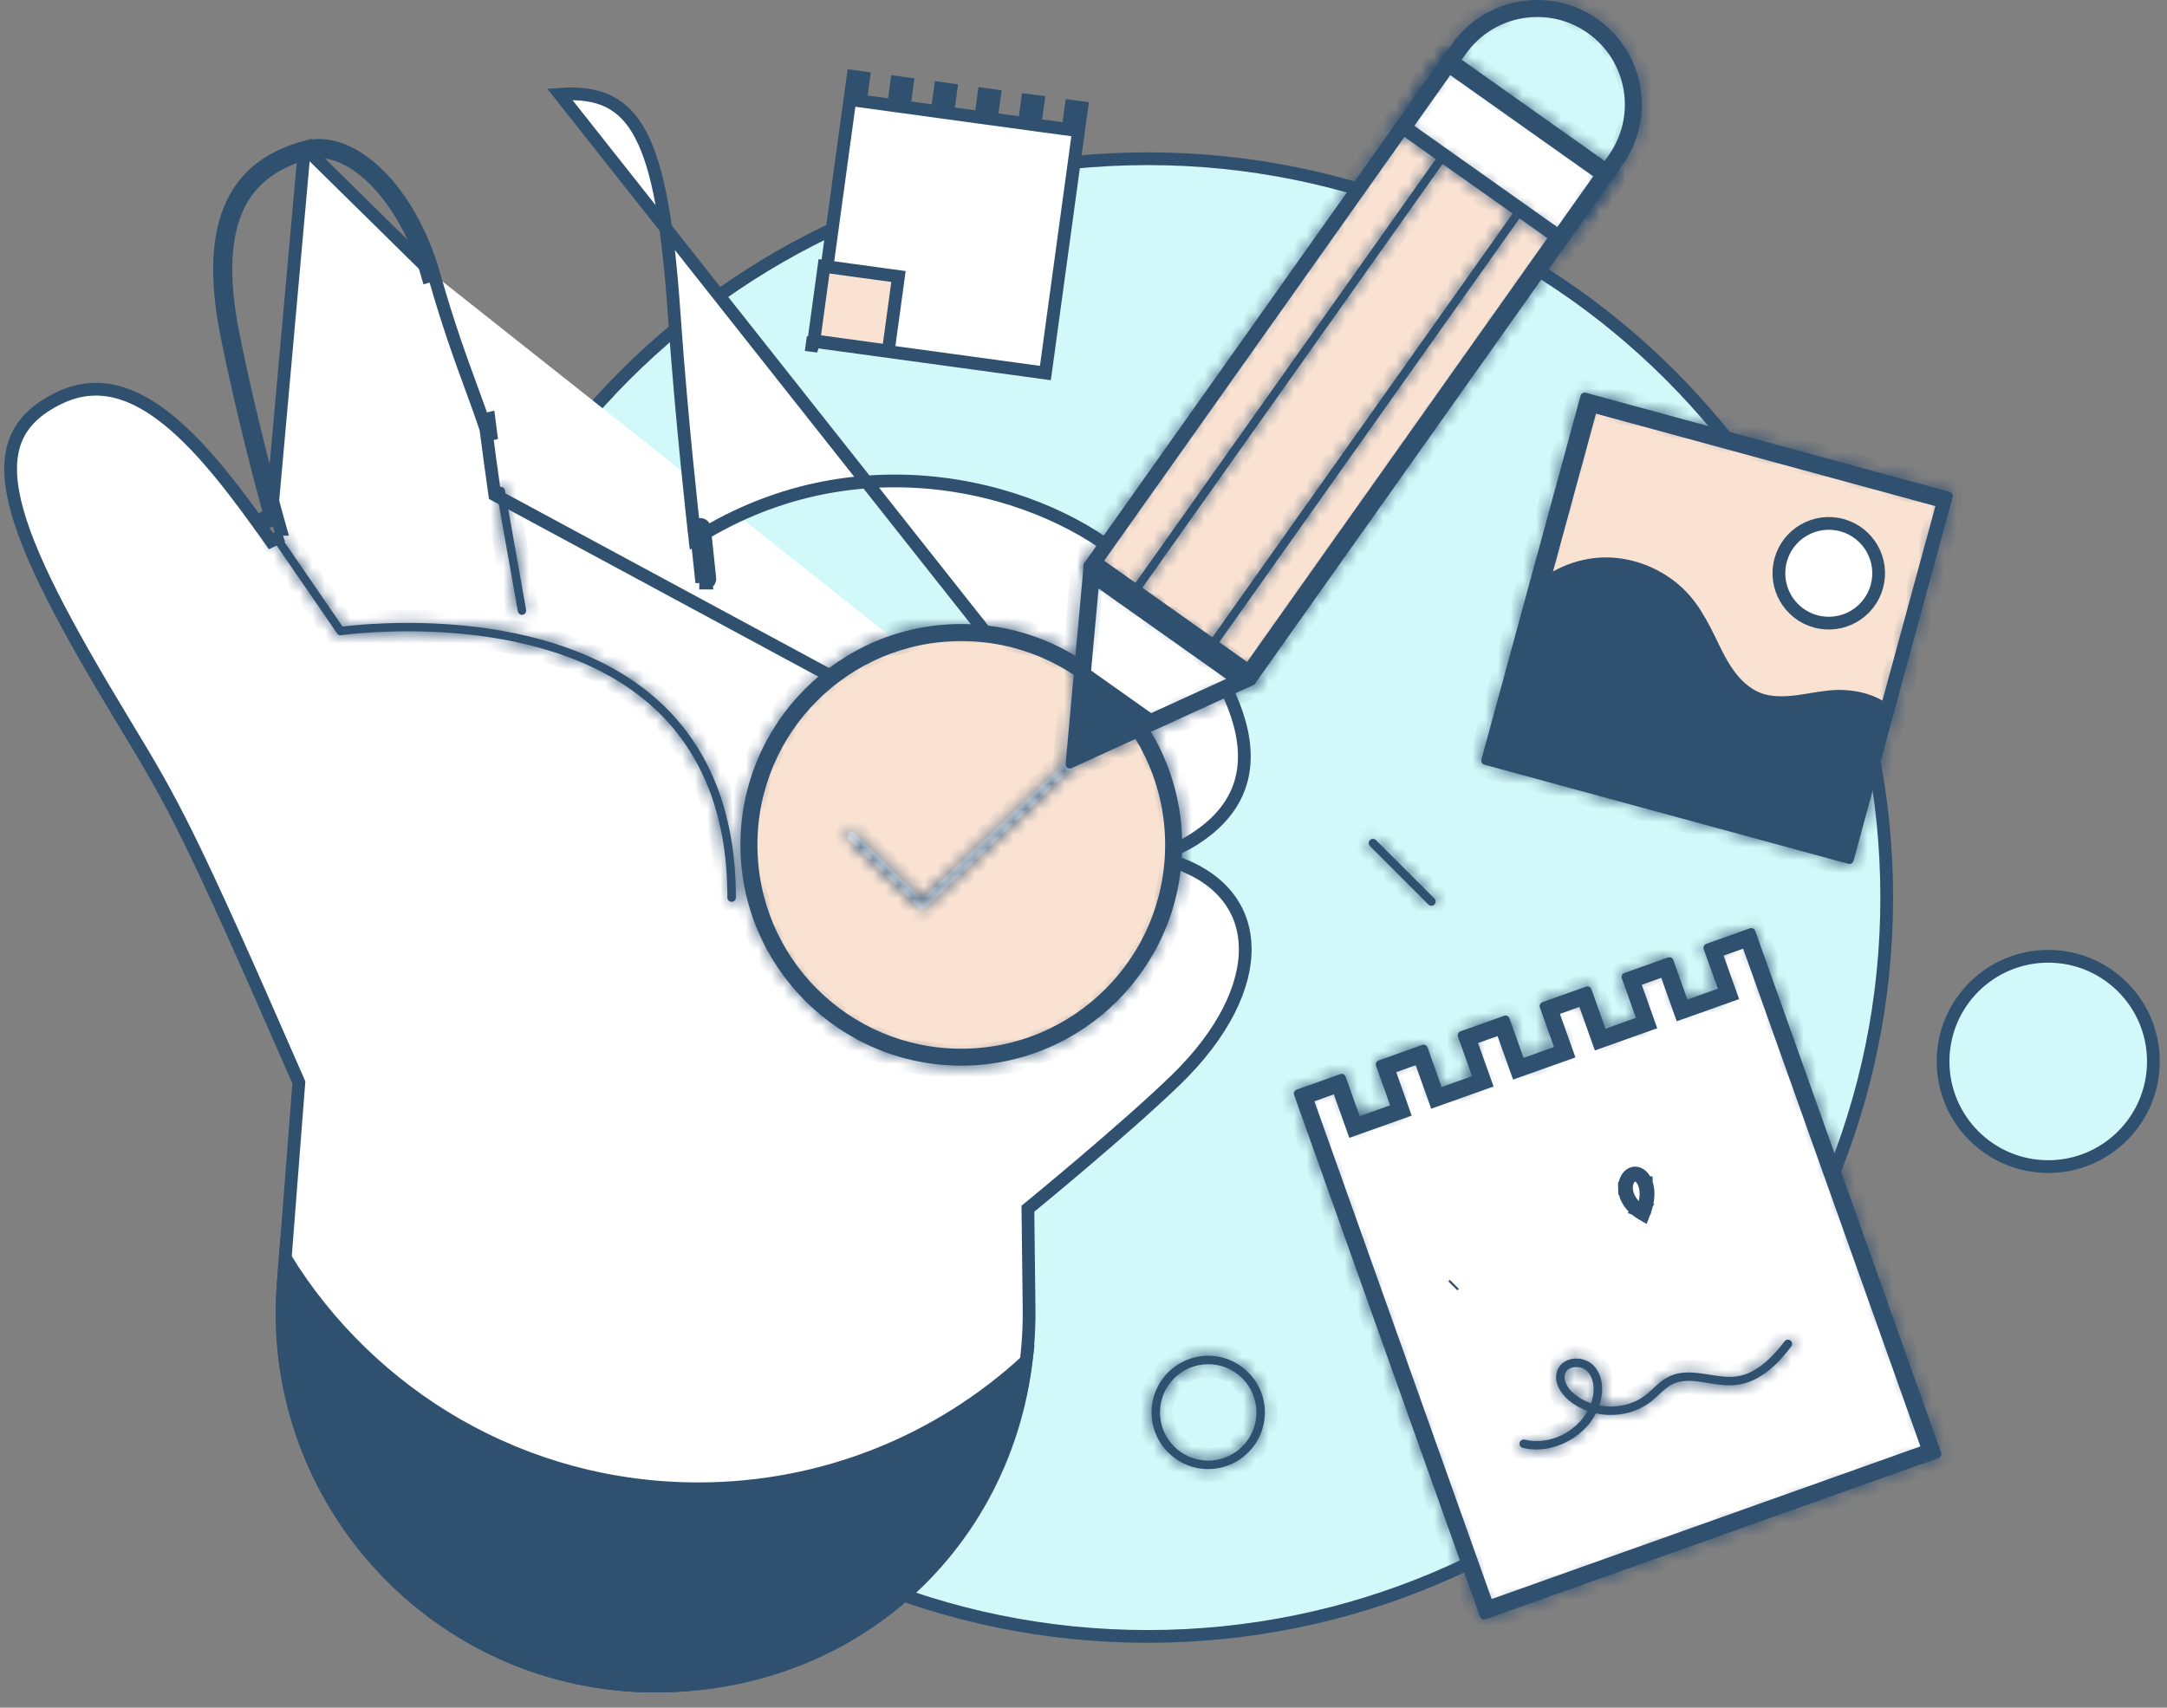 <svg width="170" height="134" viewBox="0 0 170 134" fill="none" xmlns="http://www.w3.org/2000/svg">
<rect x="0" y="0" width="170" height="134" fill="#808080" stroke="none"/>
<path d="M148.013 70.433C148.013 102.453 122.056 128.411 90.036 128.411C58.016 128.411 32.059 102.453 32.059 70.433C32.059 38.414 58.016 12.456 90.036 12.456C122.056 12.456 148.013 38.414 148.013 70.433Z" fill="#D2F9F9" stroke="#305070"/>
<path d="M91.743 67.875V67.146V67.141V66.448L92.233 66.611C92.838 66.361 93.466 66.019 94.121 65.557L94.122 65.556C95.943 64.281 96.958 62.809 97.38 61.227C97.805 59.635 97.645 57.879 97.021 56.022C95.767 52.292 92.681 48.276 89.057 44.661L89.41 44.307L89.057 44.661C83.354 38.971 68.645 33.854 55.19 41.912L54.524 42.311L54.437 41.54L54.933 41.483C54.437 41.54 54.437 41.539 54.437 41.539L54.437 41.539L54.436 41.538L54.436 41.533L54.434 41.514L54.425 41.441L54.394 41.154C54.366 40.903 54.325 40.535 54.275 40.068C54.175 39.134 54.035 37.802 53.877 36.209C53.562 33.023 53.174 28.792 52.885 24.615C52.407 17.711 51.67 13.273 50.286 10.622C49.605 9.316 48.779 8.471 47.77 7.969C46.753 7.464 45.498 7.282 43.913 7.397L91.743 67.875ZM91.743 67.875L92.26 67.675M91.743 67.875L92.26 67.675M92.26 67.675C95.857 68.93 97.625 71.379 97.686 74.333C97.749 77.388 95.99 81.117 92.206 84.779C90.189 86.729 87.346 89.206 85.001 91.201C83.83 92.197 82.786 93.071 82.034 93.696C81.658 94.008 81.355 94.259 81.147 94.43C81.043 94.516 80.962 94.583 80.907 94.628L80.845 94.679L80.829 94.692L80.825 94.695L80.824 94.696L80.824 94.696L81.141 95.083L80.824 94.696L80.638 94.848L80.641 95.089L80.731 102.664C80.922 118.991 68.518 132.307 51.434 132.307C34.354 132.307 20.897 117.76 22.221 100.733L22.221 100.733L23.437 85.064L23.447 84.94L23.397 84.826C14.737 64.965 13.555 63.011 9.793 56.79L9.711 56.654L9.711 56.654C5.111 49.052 2.122 43.47 1.163 39.367C0.687 37.328 0.728 35.713 1.272 34.418C1.813 33.132 2.883 32.085 4.623 31.241L4.623 31.241C7.65 29.773 10.51 30.739 13.312 33.046C16.126 35.364 18.766 38.949 21.261 42.466L22.149 42.037L21.668 42.177L22.149 42.037L22.148 42.037L22.148 42.036L22.147 42.032L22.142 42.016L22.124 41.952C22.107 41.894 22.083 41.809 22.052 41.698C21.988 41.476 21.896 41.149 21.78 40.731C21.549 39.895 21.223 38.694 20.845 37.24C20.09 34.33 19.129 30.405 18.308 26.341L18.308 26.341C17.363 21.674 17.617 18.435 18.667 16.211C19.705 14.012 21.56 12.725 24.022 12.042L24.022 12.042C25.665 11.585 27.561 12.309 29.333 14.059C31.095 15.798 32.651 18.479 33.564 21.695C33.564 21.695 33.564 21.695 33.564 21.695L34.045 21.558M92.26 67.675L38.819 38.833C38.562 37.021 38.328 35.304 38.119 33.676C37.785 32.646 37.404 31.607 36.981 30.453C36.152 28.193 35.161 25.492 34.045 21.558M34.045 21.558C32.18 14.992 27.667 10.511 23.889 11.56M34.045 21.558L23.889 11.56M23.889 11.56C18.763 12.983 15.908 17.009 17.817 26.44C19.036 32.467 20.558 38.183 21.268 40.754L23.889 11.56ZM71.615 78.088L71.222 78.173C70.581 78.313 69.933 78.119 69.338 77.761C68.741 77.402 68.149 76.85 67.587 76.18C66.462 74.839 65.395 72.949 64.597 70.92C63.8 68.89 63.259 66.685 63.214 64.707C63.169 62.742 63.614 60.903 64.908 59.739C67.233 57.648 69.534 56.548 71.812 56.429C74.095 56.31 76.27 57.181 78.327 58.868C78.328 58.868 78.328 58.868 78.328 58.868L78.011 59.255L71.615 78.088ZM71.615 78.088V78.055V78.088Z" fill="white" stroke="#305070"/>
<path d="M21.24 41.285C21.076 41.055 20.911 40.827 20.746 40.599L21.016 40.47C21.1 40.779 21.176 41.052 21.24 41.285ZM38.354 32.836C38.423 33.386 38.495 33.947 38.57 34.52C38.41 33.981 38.236 33.449 38.05 32.906L38.354 32.836Z" fill="#305070" stroke="#305070"/>
<path d="M22.377 98.713C29.046 109.533 41.005 116.827 54.776 116.827C64.697 116.827 73.721 113.029 80.487 106.814C78.623 121.178 66.343 132.307 51.434 132.307C34.354 132.307 20.897 117.76 22.221 100.733L22.221 100.733L22.377 98.713Z" fill="#305070" stroke="#305070"/>
<mask id="path-5-inside-1_110_750" fill="white">
<path d="M57.393 70.762C57.208 70.762 57.064 70.614 57.064 70.433C57.064 63.849 54.983 58.715 50.88 55.184C42.125 47.644 26.915 49.824 26.767 49.847C26.641 49.865 26.519 49.811 26.447 49.707L21.403 42.37C21.299 42.222 21.34 42.015 21.488 41.911C21.637 41.807 21.844 41.843 21.948 41.997L26.875 49.167C28.748 48.928 42.886 47.433 51.312 54.684C55.569 58.35 57.73 63.651 57.73 70.438C57.73 70.623 57.582 70.767 57.402 70.767L57.393 70.762Z"/>
</mask>
<path d="M57.393 70.762C57.208 70.762 57.064 70.614 57.064 70.433C57.064 63.849 54.983 58.715 50.88 55.184C42.125 47.644 26.915 49.824 26.767 49.847C26.641 49.865 26.519 49.811 26.447 49.707L21.403 42.37C21.299 42.222 21.34 42.015 21.488 41.911C21.637 41.807 21.844 41.843 21.948 41.997L26.875 49.167C28.748 48.928 42.886 47.433 51.312 54.684C55.569 58.35 57.73 63.651 57.73 70.438C57.73 70.623 57.582 70.767 57.402 70.767L57.393 70.762Z" fill="#305070"/>
<path d="M57.393 70.762L57.84 69.868L57.629 69.762H57.393V70.762ZM50.88 55.184L50.228 55.941L50.228 55.942L50.88 55.184ZM26.767 49.847L26.908 50.837L26.917 50.835L26.767 49.847ZM26.447 49.707L25.623 50.274L25.626 50.278L26.447 49.707ZM21.403 42.37L22.227 41.804L22.223 41.799L21.403 42.37ZM21.948 41.997L21.119 42.557L21.123 42.563L21.948 41.997ZM26.875 49.167L26.051 49.733L26.396 50.236L27.001 50.158L26.875 49.167ZM51.312 54.684L51.965 53.926L51.965 53.926L51.312 54.684ZM57.402 70.767L56.954 71.661L57.166 71.767H57.402V70.767ZM57.393 69.762C57.769 69.762 58.064 70.07 58.064 70.433H56.064C56.064 71.157 56.647 71.762 57.393 71.762V69.762ZM58.064 70.433C58.064 63.627 55.904 58.188 51.532 54.426L50.228 55.942C54.062 59.242 56.064 64.071 56.064 70.433H58.064ZM51.533 54.426C46.916 50.451 40.67 49.084 35.676 48.683C30.658 48.28 26.736 48.84 26.617 48.858L26.917 50.835C26.915 50.836 26.974 50.827 27.091 50.812C27.206 50.798 27.375 50.778 27.591 50.755C28.024 50.709 28.648 50.653 29.422 50.609C30.972 50.521 33.114 50.483 35.516 50.676C40.353 51.065 46.088 52.377 50.228 55.941L51.533 54.426ZM26.625 48.857C26.878 48.821 27.127 48.933 27.268 49.136L25.626 50.278C25.911 50.688 26.404 50.909 26.908 50.837L26.625 48.857ZM27.271 49.141L22.227 41.804L20.579 42.937L25.623 50.274L27.271 49.141ZM22.223 41.799C22.446 42.119 22.349 42.53 22.06 42.731L20.916 41.091C20.331 41.499 20.152 42.325 20.582 42.942L22.223 41.799ZM22.06 42.731C21.756 42.943 21.332 42.871 21.119 42.557L22.776 41.436C22.357 40.816 21.518 40.672 20.916 41.091L22.06 42.731ZM21.123 42.563L26.051 49.733L27.699 48.6L22.772 41.43L21.123 42.563ZM27.001 50.158C27.896 50.044 31.816 49.619 36.532 50.111C41.269 50.605 46.671 52.009 50.66 55.442L51.965 53.926C47.527 50.107 41.648 48.633 36.74 48.122C31.813 47.608 27.727 48.05 26.748 48.175L27.001 50.158ZM50.66 55.441C54.65 58.878 56.73 63.876 56.73 70.438H58.73C58.73 63.426 56.487 57.821 51.965 53.926L50.66 55.441ZM56.73 70.438C56.73 70.061 57.038 69.767 57.402 69.767V71.767C58.125 71.767 58.73 71.184 58.73 70.438H56.73ZM57.849 69.872L57.84 69.868L56.945 71.657L56.954 71.661L57.849 69.872Z" fill="#305070" mask="url(#path-5-inside-1_110_750)"/>
<mask id="path-7-inside-2_110_750" fill="white">
<path d="M40.949 48.248C40.791 48.248 40.652 48.135 40.625 47.973L38.958 38.587C38.927 38.407 39.049 38.236 39.224 38.204C39.404 38.173 39.575 38.29 39.607 38.47L41.273 47.856C41.305 48.036 41.183 48.207 41.008 48.239C40.99 48.239 40.967 48.243 40.949 48.243V48.248Z"/>
</mask>
<path d="M40.949 48.248C40.791 48.248 40.652 48.135 40.625 47.973L38.958 38.587C38.927 38.407 39.049 38.236 39.224 38.204C39.404 38.173 39.575 38.29 39.607 38.47L41.273 47.856C41.305 48.036 41.183 48.207 41.008 48.239C40.99 48.239 40.967 48.243 40.949 48.243V48.248Z" fill="#305070"/>
<path d="M40.949 48.248V49.248H41.949V48.248H40.949ZM40.625 47.973L41.611 47.809L41.609 47.798L40.625 47.973ZM38.958 38.587L37.973 38.76L37.974 38.762L38.958 38.587ZM39.224 38.204L39.052 37.219L39.048 37.22L39.224 38.204ZM39.607 38.47L38.622 38.642L38.622 38.645L39.607 38.47ZM41.273 47.856L42.258 47.684L42.258 47.681L41.273 47.856ZM41.008 48.239V49.239H41.097L41.184 49.223L41.008 48.239ZM40.949 48.243V47.243H39.949V48.243H40.949ZM40.949 47.248C41.268 47.248 41.556 47.477 41.611 47.809L39.638 48.138C39.748 48.794 40.315 49.248 40.949 49.248V47.248ZM41.609 47.798L39.943 38.412L37.974 38.762L39.64 48.148L41.609 47.798ZM39.943 38.415C40.007 38.778 39.766 39.123 39.401 39.189L39.048 37.22C38.331 37.349 37.847 38.036 37.973 38.76L39.943 38.415ZM39.397 39.189C39.046 39.251 38.688 39.02 38.622 38.642L40.592 38.298C40.463 37.56 39.763 37.095 39.052 37.219L39.397 39.189ZM38.622 38.645L40.289 48.031L42.258 47.681L40.592 38.295L38.622 38.645ZM40.288 48.028C40.225 47.666 40.465 47.32 40.831 47.255L41.184 49.223C41.902 49.094 42.385 48.406 42.258 47.684L40.288 48.028ZM41.008 47.239C40.964 47.239 40.928 47.241 40.908 47.243C40.898 47.244 40.888 47.245 40.882 47.246C40.876 47.246 40.87 47.247 40.868 47.247C40.865 47.248 40.866 47.247 40.867 47.247C40.868 47.247 40.872 47.247 40.878 47.246C40.888 47.245 40.914 47.243 40.949 47.243V49.243C40.993 49.243 41.029 49.241 41.048 49.239C41.059 49.238 41.068 49.237 41.075 49.236C41.081 49.236 41.086 49.235 41.088 49.235C41.092 49.235 41.091 49.235 41.09 49.235C41.089 49.235 41.084 49.235 41.079 49.236C41.069 49.237 41.042 49.239 41.008 49.239V47.239ZM39.949 48.243V48.248H41.949V48.243H39.949Z" fill="#305070" mask="url(#path-7-inside-2_110_750)"/>
<path d="M55.393 45.753H55.357V45.464L55.393 45.753ZM55.393 45.753C55.573 45.73 55.703 45.568 55.685 45.388M55.393 45.753V45.422V45.421V45.419L55.525 45.405C55.525 45.406 55.525 45.406 55.525 45.407L55.525 45.405L55.685 45.388M55.685 45.388L55.267 41.447C55.248 41.267 55.082 41.132 54.902 41.154C54.721 41.177 54.591 41.339 54.609 41.519M55.685 45.388L55.525 45.404L55.106 41.466L54.943 41.484L54.77 41.502C54.77 41.501 54.769 41.501 54.769 41.5C54.769 41.499 54.769 41.498 54.769 41.497L54.769 41.497L54.769 41.5L54.77 41.502L54.609 41.519M54.609 41.519L55.006 45.253H55.168L54.77 41.503L54.609 41.519ZM55.525 45.404L55.393 45.417V45.261C55.462 45.276 55.516 45.332 55.525 45.404ZM54.964 41.651C54.863 41.663 54.782 41.595 54.77 41.503L54.943 41.486L55.106 41.469C55.116 41.562 55.05 41.64 54.964 41.651Z" fill="#305070" stroke="#305070"/>
<mask id="path-10-inside-3_110_750" fill="white">
<path d="M92.243 67.475L87.109 67.448C86.924 67.448 86.78 67.299 86.78 67.114C86.78 66.93 86.946 66.79 87.113 66.785L92.243 66.812C92.427 66.812 92.572 66.961 92.572 67.146C92.572 67.326 92.423 67.475 92.243 67.475Z"/>
</mask>
<path d="M92.243 67.475L87.109 67.448C86.924 67.448 86.78 67.299 86.78 67.114C86.78 66.93 86.946 66.79 87.113 66.785L92.243 66.812C92.427 66.812 92.572 66.961 92.572 67.146C92.572 67.326 92.423 67.475 92.243 67.475Z" fill="#305070"/>
<path d="M92.243 67.475L92.237 68.475H92.243V67.475ZM87.109 67.448L87.114 66.448H87.109V67.448ZM87.113 66.785L87.118 65.785L87.102 65.785L87.086 65.786L87.113 66.785ZM92.243 66.812L92.237 67.812H92.243V66.812ZM92.248 66.475L87.114 66.448L87.103 68.448L92.237 68.475L92.248 66.475ZM87.109 66.448C87.494 66.448 87.78 66.764 87.78 67.114H85.78C85.78 67.833 86.354 68.448 87.109 68.448V66.448ZM87.78 67.114C87.78 67.336 87.678 67.509 87.568 67.612C87.465 67.709 87.318 67.78 87.14 67.785L87.086 65.786C86.465 65.802 85.78 66.305 85.78 67.114H87.78ZM87.108 67.785L92.237 67.812L92.248 65.812L87.118 65.785L87.108 67.785ZM92.243 67.812C91.857 67.812 91.572 67.495 91.572 67.146H93.572C93.572 66.427 92.997 65.812 92.243 65.812V67.812ZM91.572 67.146C91.572 66.774 91.871 66.475 92.243 66.475V68.475C92.975 68.475 93.572 67.878 93.572 67.146H91.572Z" fill="#305070" mask="url(#path-10-inside-3_110_750)"/>
<path d="M91.905 66.299C91.905 75.408 84.521 82.792 75.412 82.792C66.303 82.792 58.919 75.408 58.919 66.299C58.919 57.19 66.303 49.806 75.412 49.806C84.521 49.806 91.905 57.19 91.905 66.299Z" fill="#F9E2D2" stroke="#305070"/>
<mask id="path-13-inside-4_110_750" fill="white">
<path d="M75.412 83.621C65.859 83.621 58.086 75.847 58.086 66.294C58.086 56.742 65.859 48.968 75.412 48.968C84.965 48.968 92.738 56.742 92.738 66.294C92.738 75.847 84.965 83.621 75.412 83.621ZM75.412 49.635C66.224 49.635 58.748 57.111 58.748 66.299C58.748 75.487 66.224 82.963 75.412 82.963C84.6 82.963 92.076 75.487 92.076 66.299C92.076 57.111 84.6 49.635 75.412 49.635Z"/>
</mask>
<path d="M75.412 83.621C65.859 83.621 58.086 75.847 58.086 66.294C58.086 56.742 65.859 48.968 75.412 48.968C84.965 48.968 92.738 56.742 92.738 66.294C92.738 75.847 84.965 83.621 75.412 83.621ZM75.412 49.635C66.224 49.635 58.748 57.111 58.748 66.299C58.748 75.487 66.224 82.963 75.412 82.963C84.6 82.963 92.076 75.487 92.076 66.299C92.076 57.111 84.6 49.635 75.412 49.635Z" fill="#305070"/>
<path d="M75.412 82.621C66.412 82.621 59.086 75.295 59.086 66.294H57.086C57.086 76.399 65.307 84.621 75.412 84.621V82.621ZM59.086 66.294C59.086 57.294 66.412 49.968 75.412 49.968V47.968C65.307 47.968 57.086 56.19 57.086 66.294H59.086ZM75.412 49.968C84.412 49.968 91.738 57.294 91.738 66.294H93.738C93.738 56.19 85.517 47.968 75.412 47.968V49.968ZM91.738 66.294C91.738 75.295 84.412 82.621 75.412 82.621V84.621C85.517 84.621 93.738 76.399 93.738 66.294H91.738ZM75.412 48.635C65.672 48.635 57.748 56.559 57.748 66.299H59.748C59.748 57.663 66.777 50.635 75.412 50.635V48.635ZM57.748 66.299C57.748 76.039 65.672 83.963 75.412 83.963V81.963C66.777 81.963 59.748 74.934 59.748 66.299H57.748ZM75.412 83.963C85.152 83.963 93.076 76.039 93.076 66.299H91.076C91.076 74.934 84.047 81.963 75.412 81.963V83.963ZM93.076 66.299C93.076 56.559 85.152 48.635 75.412 48.635V50.635C84.047 50.635 91.076 57.663 91.076 66.299H93.076Z" fill="#305070" mask="url(#path-13-inside-4_110_750)"/>
<mask id="path-15-inside-5_110_750" fill="white">
<path d="M72.345 71.339C72.264 71.339 72.178 71.307 72.115 71.244L66.562 65.849C66.431 65.723 66.427 65.511 66.553 65.38C66.679 65.25 66.891 65.245 67.022 65.376L72.35 70.551L83.699 59.742C83.83 59.615 84.041 59.62 84.168 59.755C84.294 59.886 84.289 60.097 84.154 60.223L72.575 71.253C72.512 71.316 72.431 71.343 72.345 71.343V71.339Z"/>
</mask>
<path d="M72.345 71.339C72.264 71.339 72.178 71.307 72.115 71.244L66.562 65.849C66.431 65.723 66.427 65.511 66.553 65.38C66.679 65.25 66.891 65.245 67.022 65.376L72.35 70.551L83.699 59.742C83.83 59.615 84.041 59.62 84.168 59.755C84.294 59.886 84.289 60.097 84.154 60.223L72.575 71.253C72.512 71.316 72.431 71.343 72.345 71.343V71.339Z" fill="white"/>
<path d="M72.345 71.339H73.345V70.339H72.345V71.339ZM72.115 71.244L72.822 70.537L72.817 70.532L72.812 70.527L72.115 71.244ZM66.562 65.849L67.259 65.131L67.257 65.129L66.562 65.849ZM67.022 65.376L66.314 66.083L66.32 66.088L66.325 66.093L67.022 65.376ZM72.35 70.551L71.653 71.268L72.343 71.938L73.039 71.275L72.35 70.551ZM83.699 59.742L84.389 60.466L84.394 60.461L83.699 59.742ZM84.168 59.755L83.436 60.437L83.442 60.444L83.448 60.45L84.168 59.755ZM84.154 60.223L83.472 59.492L83.464 59.499L84.154 60.223ZM72.575 71.253L71.885 70.529L71.876 70.537L71.868 70.546L72.575 71.253ZM72.345 71.343H71.345V72.343H72.345V71.343ZM72.345 70.339C72.511 70.339 72.686 70.4 72.822 70.537L71.408 71.951C71.671 72.214 72.017 72.339 72.345 72.339V70.339ZM72.812 70.527L67.259 65.131L65.865 66.566L71.418 71.961L72.812 70.527ZM67.257 65.129C67.52 65.384 67.533 65.805 67.272 66.075L65.834 64.686C65.321 65.217 65.343 66.061 65.868 66.568L67.257 65.129ZM67.272 66.075C67.016 66.34 66.585 66.354 66.314 66.083L67.729 64.669C67.197 64.137 66.342 64.159 65.834 64.686L67.272 66.075ZM66.325 66.093L71.653 71.268L73.046 69.833L67.718 64.658L66.325 66.093ZM73.039 71.275L84.389 60.466L83.01 59.017L71.66 69.826L73.039 71.275ZM84.394 60.461C84.122 60.724 83.691 60.71 83.436 60.437L84.899 59.073C84.392 58.529 83.538 58.507 83.005 59.022L84.394 60.461ZM83.448 60.45C83.185 60.177 83.199 59.746 83.472 59.492L84.836 60.955C85.379 60.448 85.402 59.594 84.887 59.06L83.448 60.45ZM83.464 59.499L71.885 70.529L73.264 71.977L84.844 60.947L83.464 59.499ZM71.868 70.546C72.024 70.39 72.214 70.343 72.345 70.343V72.343C72.648 72.343 73 72.243 73.282 71.96L71.868 70.546ZM73.345 71.343V71.339H71.345V71.343H73.345Z" fill="#305070" mask="url(#path-15-inside-5_110_750)"/>
<path d="M97.954 52.637L85.925 44.117L113.664 4.954L125.693 13.474L97.954 52.637Z" fill="#F9E2D2" stroke="#305070"/>
<mask id="path-18-inside-6_110_750" fill="white">
<path d="M98.188 53.788C98.12 53.788 98.053 53.765 97.999 53.724L85.154 44.627C85.082 44.577 85.032 44.501 85.019 44.411C85.005 44.325 85.023 44.235 85.073 44.163L113.393 4.183C113.442 4.111 113.519 4.061 113.609 4.048C113.694 4.034 113.784 4.052 113.857 4.102L126.701 13.199C126.85 13.303 126.886 13.51 126.778 13.659L98.458 53.639C98.409 53.711 98.332 53.761 98.242 53.774C98.224 53.774 98.206 53.778 98.188 53.778V53.788ZM85.807 44.28L98.111 52.995L126.048 13.555L113.744 4.84L85.807 44.28Z"/>
</mask>
<path d="M98.188 53.788C98.12 53.788 98.053 53.765 97.999 53.724L85.154 44.627C85.082 44.577 85.032 44.501 85.019 44.411C85.005 44.325 85.023 44.235 85.073 44.163L113.393 4.183C113.442 4.111 113.519 4.061 113.609 4.048C113.694 4.034 113.784 4.052 113.857 4.102L126.701 13.199C126.85 13.303 126.886 13.51 126.778 13.659L98.458 53.639C98.409 53.711 98.332 53.761 98.242 53.774C98.224 53.774 98.206 53.778 98.188 53.778V53.788ZM85.807 44.28L98.111 52.995L126.048 13.555L113.744 4.84L85.807 44.28Z" fill="#305070"/>
<path d="M98.188 53.788V54.788H99.188V53.788H98.188ZM97.999 53.724L98.599 52.924L98.588 52.916L98.577 52.908L97.999 53.724ZM85.154 44.627L85.732 43.811L85.72 43.803L85.154 44.627ZM85.019 44.411L86.008 44.262L86.006 44.255L85.019 44.411ZM85.073 44.163L84.257 43.585L84.249 43.596L85.073 44.163ZM113.393 4.183L114.209 4.761L114.217 4.749L113.393 4.183ZM113.609 4.048L113.757 5.037L113.765 5.035L113.609 4.048ZM113.857 4.102L114.435 3.285L114.423 3.278L113.857 4.102ZM126.701 13.199L126.123 14.015L126.13 14.02L126.701 13.199ZM126.778 13.659L125.969 13.07L125.962 13.081L126.778 13.659ZM98.458 53.639L97.642 53.061L97.634 53.072L98.458 53.639ZM98.242 53.774V54.774H98.317L98.39 54.763L98.242 53.774ZM98.188 53.778V52.778H97.188V53.778H98.188ZM85.807 44.28L84.991 43.702L84.413 44.518L85.229 45.096L85.807 44.28ZM98.111 52.995L97.533 53.811L98.349 54.389L98.927 53.573L98.111 52.995ZM126.048 13.555L126.864 14.133L127.442 13.317L126.626 12.739L126.048 13.555ZM113.744 4.84L114.322 4.024L113.506 3.446L112.928 4.262L113.744 4.84ZM98.188 52.788C98.337 52.788 98.48 52.835 98.599 52.924L97.399 54.524C97.626 54.695 97.904 54.788 98.188 54.788V52.788ZM98.577 52.908L85.732 43.811L84.576 45.443L97.421 54.54L98.577 52.908ZM85.72 43.803C85.871 43.906 85.979 44.072 86.008 44.262L84.03 44.559C84.085 44.93 84.293 45.248 84.587 45.451L85.72 43.803ZM86.006 44.255C86.03 44.404 86.002 44.576 85.897 44.729L84.249 43.596C84.044 43.894 83.98 44.246 84.031 44.566L86.006 44.255ZM85.889 44.741L114.209 4.761L112.576 3.605L84.257 43.585L85.889 44.741ZM114.217 4.749C114.112 4.901 113.947 5.008 113.757 5.037L113.46 3.059C113.091 3.114 112.772 3.32 112.568 3.616L114.217 4.749ZM113.765 5.035C113.616 5.059 113.444 5.031 113.29 4.926L114.423 3.278C114.125 3.073 113.773 3.009 113.453 3.06L113.765 5.035ZM113.279 4.918L126.123 14.015L127.279 12.383L114.435 3.286L113.279 4.918ZM126.13 14.02C125.82 13.804 125.747 13.376 125.969 13.07L127.587 14.247C128.025 13.644 127.88 12.802 127.273 12.379L126.13 14.02ZM125.962 13.081L97.642 53.061L99.274 54.217L127.594 14.237L125.962 13.081ZM97.634 53.072C97.738 52.921 97.904 52.813 98.094 52.785L98.39 54.763C98.76 54.707 99.079 54.501 99.282 54.205L97.634 53.072ZM98.242 52.774C98.197 52.774 98.16 52.777 98.136 52.779C98.124 52.78 98.114 52.781 98.107 52.782C98.1 52.783 98.094 52.783 98.092 52.784C98.09 52.784 98.091 52.784 98.093 52.784C98.096 52.783 98.102 52.783 98.109 52.782C98.124 52.781 98.152 52.778 98.188 52.778V54.778C98.233 54.778 98.27 54.776 98.293 54.773C98.306 54.772 98.316 54.771 98.323 54.77C98.33 54.77 98.336 54.769 98.337 54.769C98.34 54.768 98.339 54.769 98.337 54.769C98.334 54.769 98.328 54.77 98.321 54.77C98.306 54.772 98.278 54.774 98.242 54.774V52.774ZM97.188 53.778V53.788H99.188V53.778H97.188ZM85.229 45.096L97.533 53.811L98.689 52.179L86.385 43.464L85.229 45.096ZM98.927 53.573L126.864 14.133L125.232 12.977L97.295 52.417L98.927 53.573ZM126.626 12.739L114.322 4.024L113.166 5.656L125.47 14.371L126.626 12.739ZM112.928 4.262L84.991 43.702L86.623 44.858L114.56 5.418L112.928 4.262Z" fill="#305070" mask="url(#path-18-inside-6_110_750)"/>
<path d="M85.762 45.271L97.19 53.365L84.5 59.163L85.762 45.271Z" fill="white" stroke="#305070"/>
<mask id="path-21-inside-7_110_750" fill="white">
<path d="M83.924 60.309C83.857 60.309 83.789 60.286 83.735 60.246C83.641 60.178 83.587 60.066 83.596 59.944L85.014 44.325C85.023 44.208 85.1 44.104 85.203 44.055C85.311 44.005 85.438 44.019 85.532 44.086L98.377 53.184C98.472 53.252 98.526 53.369 98.517 53.486C98.508 53.603 98.431 53.706 98.323 53.756L84.059 60.277C84.014 60.295 83.969 60.309 83.924 60.309ZM85.622 44.965L84.307 59.444L97.53 53.4L85.622 44.965Z"/>
</mask>
<path d="M83.924 60.309C83.857 60.309 83.789 60.286 83.735 60.246C83.641 60.178 83.587 60.066 83.596 59.944L85.014 44.325C85.023 44.208 85.1 44.104 85.203 44.055C85.311 44.005 85.438 44.019 85.532 44.086L98.377 53.184C98.472 53.252 98.526 53.369 98.517 53.486C98.508 53.603 98.431 53.706 98.323 53.756L84.059 60.277C84.014 60.295 83.969 60.309 83.924 60.309ZM85.622 44.965L84.307 59.444L97.53 53.4L85.622 44.965Z" fill="#305070"/>
<path d="M83.735 60.246L84.335 59.446L84.326 59.439L84.316 59.432L83.735 60.246ZM83.596 59.944L82.6 59.854L82.599 59.862L82.598 59.87L83.596 59.944ZM85.014 44.325L86.01 44.416L86.011 44.402L85.014 44.325ZM85.203 44.055L84.787 43.146L84.779 43.149L84.772 43.153L85.203 44.055ZM85.532 44.086L84.951 44.9L84.954 44.902L85.532 44.086ZM98.377 53.184L98.958 52.37L98.955 52.368L98.377 53.184ZM98.323 53.756L98.739 54.665L98.74 54.665L98.323 53.756ZM84.059 60.277L84.431 61.206L84.453 61.197L84.475 61.187L84.059 60.277ZM85.622 44.965L86.2 44.149L84.784 43.145L84.626 44.874L85.622 44.965ZM84.307 59.444L83.311 59.354L83.155 61.07L84.723 60.354L84.307 59.444ZM97.53 53.4L97.946 54.31L99.525 53.588L98.108 52.584L97.53 53.4ZM83.924 59.309C84.072 59.309 84.215 59.356 84.335 59.446L83.135 61.046C83.363 61.217 83.642 61.309 83.924 61.309V59.309ZM84.316 59.432C84.508 59.569 84.609 59.794 84.593 60.018L82.598 59.87C82.564 60.337 82.773 60.788 83.154 61.06L84.316 59.432ZM84.591 60.035L86.01 44.415L84.018 44.234L82.6 59.854L84.591 60.035ZM86.011 44.402C85.991 44.667 85.83 44.864 85.635 44.957L84.772 43.153C84.37 43.345 84.056 43.749 84.017 44.248L86.011 44.402ZM85.62 44.964C85.397 45.066 85.143 45.038 84.951 44.9L86.113 43.273C85.732 43 85.225 42.945 84.787 43.146L85.62 44.964ZM84.954 44.902L97.799 54L98.955 52.368L86.11 43.27L84.954 44.902ZM97.796 53.998C97.601 53.858 97.502 53.635 97.52 53.409L99.514 53.562C99.549 53.102 99.342 52.645 98.958 52.37L97.796 53.998ZM97.52 53.409C97.54 53.138 97.709 52.937 97.906 52.847L98.74 54.665C99.153 54.475 99.475 54.068 99.514 53.562L97.52 53.409ZM97.907 52.846L83.644 59.368L84.475 61.187L98.739 54.665L97.907 52.846ZM83.688 59.349C83.69 59.348 83.713 59.339 83.749 59.33C83.787 59.32 83.847 59.309 83.924 59.309V61.309C84.16 61.309 84.346 61.24 84.431 61.206L83.688 59.349ZM84.626 44.874L83.311 59.354L85.303 59.535L86.618 45.055L84.626 44.874ZM84.723 60.354L97.946 54.31L97.115 52.491L83.891 58.535L84.723 60.354ZM98.108 52.584L86.2 44.149L85.044 45.781L96.952 54.216L98.108 52.584Z" fill="#305070" mask="url(#path-21-inside-7_110_750)"/>
<path d="M90.255 56.531L84.5 59.163L85.073 52.86L90.255 56.531Z" fill="#305070" stroke="#305070"/>
<mask id="path-24-inside-8_110_750" fill="white">
<path d="M94.783 51.378C94.715 51.378 94.648 51.36 94.594 51.315C94.445 51.211 94.409 51.004 94.513 50.855L120.36 14.366C120.468 14.217 120.671 14.181 120.819 14.289C120.968 14.393 121.004 14.6 120.896 14.749L95.049 51.238C94.985 51.328 94.882 51.378 94.778 51.378H94.783Z"/>
</mask>
<path d="M94.783 51.378C94.715 51.378 94.648 51.36 94.594 51.315C94.445 51.211 94.409 51.004 94.513 50.855L120.36 14.366C120.468 14.217 120.671 14.181 120.819 14.289C120.968 14.393 121.004 14.6 120.896 14.749L95.049 51.238C94.985 51.328 94.882 51.378 94.778 51.378H94.783Z" fill="#305070"/>
<path d="M94.594 51.315L95.234 50.547L95.201 50.519L95.165 50.495L94.594 51.315ZM94.513 50.855L93.697 50.277L93.692 50.284L94.513 50.855ZM120.36 14.366L119.551 13.778L119.544 13.788L120.36 14.366ZM120.819 14.289L120.231 15.098L120.239 15.104L120.247 15.11L120.819 14.289ZM120.896 14.749L120.087 14.16L120.08 14.171L120.896 14.749ZM95.049 51.238L94.233 50.66L94.229 50.665L95.049 51.238ZM94.783 50.378C94.887 50.378 95.066 50.407 95.234 50.547L93.954 52.083C94.23 52.313 94.543 52.378 94.783 52.378V50.378ZM95.165 50.495C95.474 50.709 95.542 51.127 95.333 51.427L93.692 50.284C93.276 50.881 93.416 51.713 94.022 52.135L95.165 50.495ZM95.329 51.434L121.176 14.944L119.544 13.788L93.697 50.278L95.329 51.434ZM121.169 14.954C120.965 15.234 120.547 15.328 120.231 15.098L121.407 13.48C120.794 13.034 119.971 13.201 119.551 13.778L121.169 14.954ZM120.247 15.11C119.937 14.893 119.865 14.466 120.087 14.16L121.705 15.337C122.143 14.734 121.998 13.892 121.391 13.469L120.247 15.11ZM120.08 14.171L94.233 50.66L95.865 51.816L121.712 15.327L120.08 14.171ZM94.229 50.665C94.363 50.473 94.573 50.378 94.778 50.378V52.378C95.19 52.378 95.608 52.184 95.868 51.812L94.229 50.665ZM94.778 52.378H94.783V50.378H94.778V52.378Z" fill="#305070" mask="url(#path-24-inside-8_110_750)"/>
<mask id="path-26-inside-9_110_750" fill="white">
<path d="M88.748 47.104C88.68 47.104 88.613 47.086 88.559 47.041C88.41 46.937 88.374 46.73 88.482 46.581L114.329 10.092C114.437 9.943 114.64 9.907 114.789 10.015C114.937 10.119 114.973 10.326 114.865 10.475L89.018 46.964C88.955 47.054 88.852 47.104 88.748 47.104Z"/>
</mask>
<path d="M88.748 47.104C88.68 47.104 88.613 47.086 88.559 47.041C88.41 46.937 88.374 46.73 88.482 46.581L114.329 10.092C114.437 9.943 114.64 9.907 114.789 10.015C114.937 10.119 114.973 10.326 114.865 10.475L89.018 46.964C88.955 47.054 88.852 47.104 88.748 47.104Z" fill="#305070"/>
<path d="M88.559 47.041L89.199 46.273L89.166 46.245L89.131 46.22L88.559 47.041ZM88.482 46.581L89.291 47.17L89.298 47.159L88.482 46.581ZM114.329 10.092L113.521 9.503L113.513 9.514L114.329 10.092ZM114.789 10.015L114.201 10.824L114.209 10.83L114.217 10.835L114.789 10.015ZM114.865 10.475L114.057 9.886L114.049 9.896L114.865 10.475ZM89.018 46.964L88.202 46.386L88.199 46.391L89.018 46.964ZM88.748 46.104C88.852 46.104 89.031 46.133 89.199 46.273L87.919 47.809C88.195 48.039 88.508 48.104 88.748 48.104V46.104ZM89.131 46.22C89.44 46.436 89.513 46.863 89.291 47.17L87.673 45.993C87.234 46.597 87.381 47.439 87.987 47.861L89.131 46.22ZM89.298 47.159L115.145 10.67L113.513 9.514L87.666 46.003L89.298 47.159ZM115.138 10.68C114.934 10.96 114.516 11.054 114.201 10.824L115.377 9.206C114.764 8.761 113.94 8.926 113.521 9.503L115.138 10.68ZM114.217 10.835C113.907 10.62 113.835 10.192 114.057 9.886L115.674 11.063C116.112 10.46 115.968 9.618 115.361 9.195L114.217 10.835ZM114.049 9.896L88.202 46.386L89.834 47.542L115.681 11.053L114.049 9.896ZM88.199 46.391C88.332 46.2 88.542 46.104 88.748 46.104V48.104C89.161 48.104 89.577 47.909 89.837 47.538L88.199 46.391Z" fill="#305070" mask="url(#path-26-inside-9_110_750)"/>
<path d="M111.887 7.752L114.584 3.945L114.584 3.945C116.938 0.621 121.539 -0.163 124.858 2.19L124.858 2.19C128.182 4.544 128.966 9.145 126.613 12.464L126.613 12.464L123.916 16.272L111.887 7.752Z" fill="#D2F9F9" stroke="#305070"/>
<mask id="path-29-inside-10_110_750" fill="white">
<path d="M124.035 17.298C123.967 17.298 123.9 17.28 123.846 17.235L111.001 8.137C110.929 8.087 110.879 8.011 110.866 7.921C110.852 7.835 110.87 7.745 110.92 7.673L113.906 3.458C116.518 -0.231 121.648 -1.109 125.336 1.507C127.124 2.773 128.309 4.66 128.678 6.817C129.048 8.975 128.552 11.15 127.287 12.938L124.301 17.154C124.238 17.244 124.134 17.293 124.03 17.293L124.035 17.298ZM111.654 7.79L123.958 16.505L126.751 12.56C127.913 10.916 128.368 8.921 128.03 6.935C127.692 4.948 126.598 3.214 124.958 2.052C121.567 -0.353 116.851 0.454 114.446 3.845L111.654 7.79Z"/>
</mask>
<path d="M124.035 17.298C123.967 17.298 123.9 17.28 123.846 17.235L111.001 8.137C110.929 8.087 110.879 8.011 110.866 7.921C110.852 7.835 110.87 7.745 110.92 7.673L113.906 3.458C116.518 -0.231 121.648 -1.109 125.336 1.507C127.124 2.773 128.309 4.66 128.678 6.817C129.048 8.975 128.552 11.15 127.287 12.938L124.301 17.154C124.238 17.244 124.134 17.293 124.03 17.293L124.035 17.298ZM111.654 7.79L123.958 16.505L126.751 12.56C127.913 10.916 128.368 8.921 128.03 6.935C127.692 4.948 126.598 3.214 124.958 2.052C121.567 -0.353 116.851 0.454 114.446 3.845L111.654 7.79Z" fill="#305070"/>
<path d="M124.035 17.298V18.298H126.428L124.746 16.595L124.035 17.298ZM123.846 17.235L124.486 16.466L124.456 16.441L124.424 16.419L123.846 17.235ZM111.001 8.137L111.579 7.321L111.567 7.313L111.001 8.137ZM110.866 7.921L111.855 7.772L111.854 7.765L110.866 7.921ZM110.92 7.673L110.104 7.095L110.096 7.107L110.92 7.673ZM113.906 3.458L114.722 4.036L114.722 4.035L113.906 3.458ZM125.336 1.507L124.758 2.323L124.759 2.324L125.336 1.507ZM127.287 12.938L128.103 13.516L128.103 13.516L127.287 12.938ZM124.301 17.154L123.485 16.576L123.481 16.58L124.301 17.154ZM124.03 17.293V16.293H121.637L123.319 17.996L124.03 17.293ZM111.654 7.79L110.838 7.212L110.26 8.028L111.076 8.606L111.654 7.79ZM123.958 16.505L123.38 17.321L124.197 17.899L124.775 17.083L123.958 16.505ZM126.751 12.56L127.567 13.137L127.567 13.137L126.751 12.56ZM124.958 2.052L124.38 2.868L124.38 2.868L124.958 2.052ZM114.446 3.845L113.631 3.266L113.63 3.267L114.446 3.845ZM124.035 16.298C124.139 16.298 124.317 16.326 124.486 16.466L123.206 18.003C123.482 18.233 123.796 18.298 124.035 18.298V16.298ZM124.424 16.419L111.579 7.321L110.423 8.953L123.268 18.051L124.424 16.419ZM111.567 7.313C111.719 7.417 111.826 7.583 111.855 7.772L109.877 8.069C109.932 8.438 110.138 8.758 110.434 8.961L111.567 7.313ZM111.854 7.765C111.877 7.914 111.849 8.086 111.744 8.24L110.096 7.107C109.891 7.404 109.827 7.756 109.878 8.077L111.854 7.765ZM111.736 8.251L114.722 4.036L113.09 2.88L110.104 7.095L111.736 8.251ZM114.722 4.035C117.015 0.797 121.521 0.026 124.758 2.323L125.915 0.692C121.775 -2.245 116.021 -1.259 113.09 2.88L114.722 4.035ZM124.759 2.324C126.329 3.435 127.368 5.089 127.693 6.986L129.664 6.649C129.25 4.231 127.92 2.111 125.914 0.691L124.759 2.324ZM127.693 6.986C128.017 8.881 127.583 10.788 126.47 12.36L128.103 13.516C129.521 11.512 130.078 9.068 129.664 6.649L127.693 6.986ZM126.471 12.36L123.485 16.576L125.117 17.732L128.103 13.516L126.471 12.36ZM123.481 16.58C123.615 16.389 123.825 16.293 124.03 16.293V18.293C124.443 18.293 124.86 18.099 125.12 17.727L123.481 16.58ZM123.319 17.996L123.323 18L124.746 16.595L124.742 16.59L123.319 17.996ZM111.076 8.606L123.38 17.321L124.536 15.689L112.232 6.974L111.076 8.606ZM124.775 17.083L127.567 13.137L125.934 11.982L123.142 15.927L124.775 17.083ZM127.567 13.137C128.882 11.277 129.398 9.014 129.016 6.767L127.044 7.102C127.337 8.827 126.944 10.554 125.934 11.982L127.567 13.137ZM129.016 6.767C128.633 4.518 127.392 2.551 125.536 1.237L124.38 2.868C125.804 3.877 126.751 5.378 127.044 7.102L129.016 6.767ZM125.537 1.237C121.694 -1.488 116.355 -0.575 113.631 3.266L115.262 4.423C117.348 1.482 121.44 0.783 124.38 2.868L125.537 1.237ZM113.63 3.267L110.838 7.212L112.47 8.368L115.263 4.423L113.63 3.267Z" fill="#305070" mask="url(#path-29-inside-10_110_750)"/>
<path d="M125.684 13.719L122.287 18.515L110.258 9.995L113.655 5.199L125.684 13.719Z" fill="white" stroke="#305070"/>
<mask id="path-32-inside-11_110_750" fill="white">
<path d="M122.531 19.424C122.463 19.424 122.396 19.401 122.342 19.36L109.497 10.263C109.348 10.159 109.312 9.952 109.416 9.803L113.392 4.192C113.442 4.12 113.519 4.07 113.609 4.057C113.694 4.043 113.784 4.061 113.856 4.111L126.701 13.208C126.85 13.312 126.886 13.519 126.778 13.668L122.801 19.279C122.751 19.352 122.675 19.401 122.585 19.415C122.567 19.415 122.549 19.419 122.531 19.419V19.424ZM110.15 9.916L122.454 18.631L126.048 13.555L113.744 4.84L110.15 9.916Z"/>
</mask>
<path d="M122.531 19.424C122.463 19.424 122.396 19.401 122.342 19.36L109.497 10.263C109.348 10.159 109.312 9.952 109.416 9.803L113.392 4.192C113.442 4.12 113.519 4.07 113.609 4.057C113.694 4.043 113.784 4.061 113.856 4.111L126.701 13.208C126.85 13.312 126.886 13.519 126.778 13.668L122.801 19.279C122.751 19.352 122.675 19.401 122.585 19.415C122.567 19.415 122.549 19.419 122.531 19.419V19.424ZM110.15 9.916L122.454 18.631L126.048 13.555L113.744 4.84L110.15 9.916Z" fill="#305070"/>
<path d="M122.531 19.424V20.424H123.531V19.424H122.531ZM122.342 19.36L122.942 18.561L122.931 18.552L122.92 18.544L122.342 19.36ZM109.497 10.263L110.075 9.447L110.069 9.442L109.497 10.263ZM109.416 9.803L108.6 9.225L108.595 9.232L109.416 9.803ZM113.392 4.192L114.208 4.77L114.212 4.764L114.217 4.758L113.392 4.192ZM113.609 4.057L113.757 5.046L113.765 5.044L113.609 4.057ZM113.856 4.111L114.435 3.295L114.423 3.287L113.856 4.111ZM126.701 13.208L126.123 14.024L126.13 14.029L126.701 13.208ZM126.778 13.668L125.969 13.079L125.962 13.089L126.778 13.668ZM122.801 19.279L121.985 18.701L121.981 18.707L121.977 18.713L122.801 19.279ZM122.585 19.415V20.415H122.659L122.733 20.404L122.585 19.415ZM122.531 19.419V18.419H121.531V19.419H122.531ZM110.15 9.916L109.334 9.338L108.756 10.154L109.572 10.732L110.15 9.916ZM122.454 18.631L121.876 19.447L122.692 20.025L123.27 19.209L122.454 18.631ZM126.048 13.555L126.864 14.133L127.442 13.317L126.626 12.739L126.048 13.555ZM113.744 4.84L114.322 4.024L113.506 3.446L112.928 4.262L113.744 4.84ZM122.531 18.424C122.68 18.424 122.823 18.471 122.942 18.561L121.742 20.16C121.969 20.331 122.247 20.424 122.531 20.424V18.424ZM122.92 18.544L110.075 9.447L108.919 11.079L121.764 20.177L122.92 18.544ZM110.069 9.442C110.377 9.657 110.445 10.075 110.236 10.375L108.595 9.232C108.179 9.829 108.319 10.661 108.925 11.083L110.069 9.442ZM110.231 10.382L114.208 4.77L112.577 3.613L108.6 9.225L110.231 10.382ZM114.217 4.758C114.112 4.91 113.947 5.017 113.757 5.046L113.46 3.068C113.091 3.123 112.772 3.329 112.568 3.625L114.217 4.758ZM113.765 5.044C113.616 5.068 113.444 5.04 113.29 4.935L114.423 3.287C114.125 3.082 113.773 3.018 113.453 3.069L113.765 5.044ZM113.278 4.927L126.123 14.024L127.279 12.392L114.434 3.295L113.278 4.927ZM126.13 14.029C125.819 13.813 125.747 13.385 125.969 13.079L127.587 14.256C128.025 13.653 127.88 12.811 127.273 12.388L126.13 14.029ZM125.962 13.089L121.985 18.701L123.617 19.858L127.594 14.246L125.962 13.089ZM121.977 18.713C122.081 18.562 122.247 18.454 122.436 18.426L122.733 20.404C123.103 20.348 123.422 20.141 123.625 19.846L121.977 18.713ZM122.585 18.415C122.539 18.415 122.502 18.417 122.478 18.42C122.466 18.421 122.455 18.422 122.448 18.423C122.441 18.424 122.435 18.424 122.434 18.424C122.431 18.425 122.432 18.425 122.435 18.424C122.437 18.424 122.443 18.423 122.451 18.423C122.466 18.421 122.494 18.419 122.531 18.419V20.419C122.576 20.419 122.613 20.416 122.638 20.414C122.65 20.413 122.66 20.412 122.667 20.411C122.674 20.41 122.68 20.409 122.682 20.409C122.685 20.409 122.683 20.409 122.681 20.409C122.678 20.41 122.672 20.41 122.665 20.411C122.649 20.412 122.621 20.415 122.585 20.415V18.415ZM121.531 19.419V19.424H123.531V19.419H121.531ZM109.572 10.732L121.876 19.447L123.032 17.815L110.728 9.1L109.572 10.732ZM123.27 19.209L126.864 14.133L125.232 12.977L121.638 18.053L123.27 19.209ZM126.626 12.739L114.322 4.024L113.166 5.656L125.47 14.371L126.626 12.739ZM112.928 4.262L109.334 9.338L110.966 10.494L114.56 5.418L112.928 4.262Z" fill="#305070" mask="url(#path-32-inside-11_110_750)"/>
<path d="M104.942 85.237L105.99 88.18L106.158 88.651L106.629 88.483L109.638 87.411L110.108 87.243L109.941 86.773L108.897 83.83L111.364 82.953L112.413 85.892L112.581 86.363L113.052 86.195L116.06 85.123L116.531 84.955L116.363 84.484L115.315 81.546L117.787 80.665L118.835 83.608L119.003 84.079L119.474 83.912L122.482 82.84L122.953 82.672L122.786 82.201L121.737 79.258L124.205 78.378L125.253 81.32L125.421 81.791L125.892 81.624L128.9 80.552L129.371 80.384L129.204 79.913L128.156 76.971L130.627 76.093L131.675 79.033L131.843 79.503L132.314 79.336L135.323 78.264L135.794 78.096L135.626 77.625L134.578 74.686L137.05 73.806L138.098 76.744L138.098 76.745L151.293 113.803L116.718 126.115L103.523 89.06L103.523 89.06L102.475 86.117L104.942 85.237Z" fill="white" stroke="#305070"/>
<mask id="path-35-inside-12_110_750" fill="white">
<path d="M116.415 127.087C116.365 127.087 116.316 127.078 116.275 127.055C116.194 127.019 116.135 126.952 116.104 126.866L101.525 85.927C101.494 85.846 101.498 85.751 101.539 85.674C101.575 85.593 101.642 85.535 101.728 85.503L105.142 84.287C105.313 84.224 105.502 84.314 105.565 84.49L106.669 87.588L109.056 86.737L107.952 83.639C107.92 83.558 107.925 83.463 107.966 83.386C108.002 83.305 108.069 83.247 108.155 83.215L111.569 81.999C111.744 81.936 111.929 82.026 111.992 82.202L113.096 85.3L115.482 84.449L114.379 81.351C114.347 81.27 114.352 81.175 114.393 81.099C114.429 81.017 114.496 80.959 114.582 80.927L117.996 79.711C118.167 79.653 118.356 79.738 118.419 79.914L119.522 83.013L121.909 82.161L120.806 79.063C120.774 78.982 120.779 78.887 120.819 78.811C120.856 78.73 120.923 78.671 121.009 78.639L124.423 77.423C124.594 77.36 124.783 77.45 124.846 77.626L125.949 80.725L128.336 79.873L127.233 76.775C127.201 76.694 127.206 76.599 127.246 76.523C127.282 76.442 127.35 76.383 127.436 76.352L130.849 75.135C131.021 75.072 131.21 75.162 131.273 75.338L132.376 78.437L134.763 77.585L133.66 74.487C133.597 74.316 133.687 74.127 133.862 74.064L137.276 72.847C137.357 72.816 137.448 72.82 137.529 72.861C137.61 72.902 137.668 72.965 137.7 73.05L152.279 113.99C152.31 114.071 152.305 114.165 152.265 114.242C152.229 114.323 152.161 114.381 152.076 114.413L116.559 127.06C116.523 127.073 116.487 127.078 116.446 127.078L116.415 127.087ZM102.259 86.017L116.617 126.335L151.513 113.909L137.155 73.591L134.367 74.586L135.47 77.685C135.533 77.856 135.443 78.045 135.268 78.108L132.259 79.18C132.178 79.211 132.083 79.207 132.007 79.166C131.926 79.13 131.867 79.063 131.836 78.977L130.732 75.879L127.944 76.874L129.048 79.972C129.111 80.144 129.021 80.333 128.845 80.396L125.837 81.468C125.755 81.499 125.661 81.49 125.585 81.454C125.503 81.418 125.445 81.351 125.413 81.265L124.31 78.166L121.522 79.162L122.625 82.26C122.688 82.432 122.599 82.621 122.423 82.684L119.414 83.756C119.333 83.787 119.239 83.783 119.162 83.742C119.081 83.706 119.022 83.639 118.991 83.553L117.887 80.454L115.1 81.45L116.203 84.548C116.266 84.719 116.176 84.909 116 84.972L112.992 86.044C112.911 86.075 112.816 86.071 112.74 86.03C112.659 85.994 112.6 85.927 112.568 85.841L111.465 82.742L108.677 83.738L109.781 86.836C109.812 86.917 109.808 87.012 109.767 87.088C109.731 87.17 109.664 87.228 109.578 87.26L106.569 88.332C106.398 88.395 106.209 88.305 106.146 88.129L105.043 85.03L102.255 86.026L102.259 86.017Z"/>
</mask>
<path d="M116.415 127.087C116.365 127.087 116.316 127.078 116.275 127.055C116.194 127.019 116.135 126.952 116.104 126.866L101.525 85.927C101.494 85.846 101.498 85.751 101.539 85.674C101.575 85.593 101.642 85.535 101.728 85.503L105.142 84.287C105.313 84.224 105.502 84.314 105.565 84.49L106.669 87.588L109.056 86.737L107.952 83.639C107.92 83.558 107.925 83.463 107.966 83.386C108.002 83.305 108.069 83.247 108.155 83.215L111.569 81.999C111.744 81.936 111.929 82.026 111.992 82.202L113.096 85.3L115.482 84.449L114.379 81.351C114.347 81.27 114.352 81.175 114.393 81.099C114.429 81.017 114.496 80.959 114.582 80.927L117.996 79.711C118.167 79.653 118.356 79.738 118.419 79.914L119.522 83.013L121.909 82.161L120.806 79.063C120.774 78.982 120.779 78.887 120.819 78.811C120.856 78.73 120.923 78.671 121.009 78.639L124.423 77.423C124.594 77.36 124.783 77.45 124.846 77.626L125.949 80.725L128.336 79.873L127.233 76.775C127.201 76.694 127.206 76.599 127.246 76.523C127.282 76.442 127.35 76.383 127.436 76.352L130.849 75.135C131.021 75.072 131.21 75.162 131.273 75.338L132.376 78.437L134.763 77.585L133.66 74.487C133.597 74.316 133.687 74.127 133.862 74.064L137.276 72.847C137.357 72.816 137.448 72.82 137.529 72.861C137.61 72.902 137.668 72.965 137.7 73.05L152.279 113.99C152.31 114.071 152.305 114.165 152.265 114.242C152.229 114.323 152.161 114.381 152.076 114.413L116.559 127.06C116.523 127.073 116.487 127.078 116.446 127.078L116.415 127.087ZM102.259 86.017L116.617 126.335L151.513 113.909L137.155 73.591L134.367 74.586L135.47 77.685C135.533 77.856 135.443 78.045 135.268 78.108L132.259 79.18C132.178 79.211 132.083 79.207 132.007 79.166C131.926 79.13 131.867 79.063 131.836 78.977L130.732 75.879L127.944 76.874L129.048 79.972C129.111 80.144 129.021 80.333 128.845 80.396L125.837 81.468C125.755 81.499 125.661 81.49 125.585 81.454C125.503 81.418 125.445 81.351 125.413 81.265L124.31 78.166L121.522 79.162L122.625 82.26C122.688 82.432 122.599 82.621 122.423 82.684L119.414 83.756C119.333 83.787 119.239 83.783 119.162 83.742C119.081 83.706 119.022 83.639 118.991 83.553L117.887 80.454L115.1 81.45L116.203 84.548C116.266 84.719 116.176 84.909 116 84.972L112.992 86.044C112.911 86.075 112.816 86.071 112.74 86.03C112.659 85.994 112.6 85.927 112.568 85.841L111.465 82.742L108.677 83.738L109.781 86.836C109.812 86.917 109.808 87.012 109.767 87.088C109.731 87.17 109.664 87.228 109.578 87.26L106.569 88.332C106.398 88.395 106.209 88.305 106.146 88.129L105.043 85.03L102.255 86.026L102.259 86.017Z" fill="#305070"/>
<path d="M116.415 127.087V128.087H116.554L116.688 128.048L116.415 127.087ZM116.275 127.055L116.761 126.181L116.722 126.159L116.681 126.141L116.275 127.055ZM116.104 126.866L115.162 127.201L115.166 127.212L116.104 126.866ZM101.525 85.927L102.467 85.591L102.462 85.578L102.457 85.564L101.525 85.927ZM101.539 85.674L102.423 86.142L102.439 86.112L102.453 86.081L101.539 85.674ZM101.728 85.503L101.392 84.561L101.382 84.565L101.728 85.503ZM105.142 84.287L105.477 85.229L105.487 85.225L105.142 84.287ZM105.565 84.49L106.507 84.154L106.506 84.152L105.565 84.49ZM106.669 87.588L105.727 87.924L106.062 88.866L107.005 88.53L106.669 87.588ZM109.056 86.737L109.391 87.679L110.333 87.343L109.998 86.402L109.056 86.737ZM107.952 83.639L108.894 83.303L108.889 83.29L108.884 83.276L107.952 83.639ZM107.966 83.386L108.849 83.854L108.866 83.824L108.879 83.793L107.966 83.386ZM108.155 83.215L107.819 82.273L107.809 82.277L108.155 83.215ZM111.569 81.999L111.904 82.941L111.907 82.94L111.569 81.999ZM111.992 82.202L112.934 81.866L112.933 81.864L111.992 82.202ZM113.096 85.3L112.153 85.636L112.489 86.579L113.431 86.242L113.096 85.3ZM115.482 84.449L115.818 85.391L116.76 85.055L116.424 84.114L115.482 84.449ZM114.379 81.351L115.321 81.015L115.316 81.002L115.311 80.988L114.379 81.351ZM114.393 81.099L115.276 81.566L115.292 81.536L115.306 81.505L114.393 81.099ZM114.582 80.927L114.246 79.985L114.236 79.989L114.582 80.927ZM117.996 79.711L117.672 78.765L117.66 78.769L117.996 79.711ZM118.419 79.914L119.361 79.579L119.36 79.576L118.419 79.914ZM119.522 83.013L118.58 83.348L118.916 84.29L119.858 83.954L119.522 83.013ZM121.909 82.161L122.245 83.103L123.187 82.767L122.851 81.826L121.909 82.161ZM120.806 79.063L121.748 78.727L121.743 78.714L121.738 78.7L120.806 79.063ZM120.819 78.811L121.703 79.278L121.719 79.248L121.733 79.217L120.819 78.811ZM121.009 78.639L120.673 77.697L120.663 77.701L121.009 78.639ZM124.423 77.423L124.758 78.365L124.768 78.362L124.423 77.423ZM124.846 77.626L125.788 77.291L125.787 77.288L124.846 77.626ZM125.949 80.725L125.007 81.06L125.343 82.003L126.285 81.667L125.949 80.725ZM128.336 79.873L128.672 80.815L129.614 80.48L129.278 79.538L128.336 79.873ZM127.233 76.775L128.175 76.439L128.17 76.426L128.165 76.412L127.233 76.775ZM127.246 76.523L128.13 76.99L128.146 76.96L128.16 76.929L127.246 76.523ZM127.436 76.352L127.1 75.409L127.09 75.413L127.436 76.352ZM130.849 75.135L131.185 76.078L131.195 76.074L130.849 75.135ZM131.273 75.338L132.215 75.003L132.214 75L131.273 75.338ZM132.376 78.437L131.434 78.772L131.77 79.715L132.712 79.379L132.376 78.437ZM134.763 77.585L135.099 78.528L136.041 78.192L135.705 77.25L134.763 77.585ZM133.66 74.487L134.602 74.151L134.598 74.141L133.66 74.487ZM133.862 74.064L133.527 73.121L133.525 73.122L133.862 74.064ZM137.276 72.847L137.612 73.79L137.625 73.785L137.639 73.779L137.276 72.847ZM137.7 73.05L138.642 72.715L138.638 72.704L137.7 73.05ZM152.279 113.99L151.336 114.325L151.341 114.339L151.347 114.352L152.279 113.99ZM152.265 114.242L151.381 113.774L151.365 113.804L151.351 113.836L152.265 114.242ZM152.076 114.413L152.411 115.355L152.421 115.351L152.076 114.413ZM116.559 127.06L116.223 126.118L116.216 126.12L116.208 126.123L116.559 127.06ZM116.446 127.078V126.078H116.307L116.172 126.116L116.446 127.078ZM102.259 86.017L103.201 85.681L102.425 83.5L101.369 85.561L102.259 86.017ZM116.617 126.335L115.675 126.67L116.011 127.612L116.953 127.277L116.617 126.335ZM151.513 113.909L151.848 114.851L152.79 114.515L152.455 113.573L151.513 113.909ZM137.155 73.591L138.097 73.255L137.761 72.312L136.819 72.649L137.155 73.591ZM134.367 74.586L134.031 73.644L133.09 73.98L133.425 74.921L134.367 74.586ZM135.47 77.685L134.528 78.02L134.532 78.03L135.47 77.685ZM135.268 78.108L135.603 79.05L135.606 79.049L135.268 78.108ZM132.259 79.18L131.923 78.238L131.91 78.243L131.897 78.248L132.259 79.18ZM132.007 79.166L132.475 78.283L132.444 78.266L132.413 78.253L132.007 79.166ZM131.836 78.977L130.894 79.313L130.897 79.323L131.836 78.977ZM130.732 75.879L131.674 75.543L131.339 74.6L130.396 74.937L130.732 75.879ZM127.944 76.874L127.608 75.932L126.667 76.268L127.002 77.209L127.944 76.874ZM129.048 79.972L128.106 80.308L128.11 80.318L129.048 79.972ZM128.845 80.396L129.181 81.338L129.183 81.337L128.845 80.396ZM125.837 81.468L125.501 80.526L125.487 80.531L125.474 80.536L125.837 81.468ZM125.585 81.454L126.01 80.549L126.001 80.545L125.991 80.54L125.585 81.454ZM125.413 81.265L124.471 81.601L124.475 81.611L125.413 81.265ZM124.31 78.166L125.252 77.831L124.916 76.888L123.974 77.225L124.31 78.166ZM121.522 79.162L121.186 78.22L120.245 78.556L120.58 79.497L121.522 79.162ZM122.625 82.26L121.683 82.596L121.687 82.606L122.625 82.26ZM122.423 82.684L122.758 83.626L122.761 83.625L122.423 82.684ZM119.414 83.756L119.079 82.814L119.065 82.819L119.052 82.824L119.414 83.756ZM119.162 83.742L119.63 82.858L119.6 82.842L119.568 82.828L119.162 83.742ZM118.991 83.553L118.049 83.889L118.053 83.899L118.991 83.553ZM117.887 80.454L118.829 80.119L118.494 79.176L117.551 79.513L117.887 80.454ZM115.1 81.45L114.763 80.508L113.822 80.844L114.158 81.785L115.1 81.45ZM116.203 84.548L115.261 84.884L115.265 84.894L116.203 84.548ZM116 84.972L116.336 85.914L116.338 85.913L116 84.972ZM112.992 86.044L112.656 85.102L112.643 85.106L112.63 85.112L112.992 86.044ZM112.74 86.03L113.208 85.146L113.177 85.13L113.146 85.116L112.74 86.03ZM112.568 85.841L111.626 86.176L111.63 86.187L112.568 85.841ZM111.465 82.742L112.407 82.407L112.071 81.464L111.129 81.801L111.465 82.742ZM108.677 83.738L108.341 82.796L107.4 83.132L107.735 84.073L108.677 83.738ZM109.781 86.836L108.839 87.172L108.843 87.185L108.849 87.199L109.781 86.836ZM109.767 87.088L108.883 86.621L108.867 86.651L108.853 86.682L109.767 87.088ZM109.578 87.26L109.914 88.202L109.924 88.198L109.578 87.26ZM106.569 88.332L106.234 87.389L106.224 87.393L106.569 88.332ZM106.146 88.129L105.204 88.464L105.205 88.467L106.146 88.129ZM105.043 85.03L105.985 84.695L105.649 83.752L104.706 84.088L105.043 85.03ZM102.255 86.026L101.365 85.57L100.214 87.816L102.591 86.967L102.255 86.026ZM116.415 126.087C116.471 126.087 116.605 126.095 116.761 126.181L115.789 127.929C116.026 128.061 116.259 128.087 116.415 128.087V126.087ZM116.681 126.141C116.877 126.228 116.992 126.385 117.042 126.52L115.166 127.212C115.279 127.518 115.511 127.81 115.869 127.969L116.681 126.141ZM117.046 126.531L102.467 85.591L100.583 86.262L115.162 127.201L117.046 126.531ZM102.457 85.564C102.528 85.746 102.522 85.955 102.423 86.142L100.655 85.206C100.475 85.547 100.459 85.945 100.593 86.289L102.457 85.564ZM102.453 86.081C102.366 86.275 102.21 86.391 102.074 86.442L101.382 84.565C101.075 84.678 100.784 84.911 100.625 85.268L102.453 86.081ZM102.063 86.445L105.477 85.229L104.806 83.345L101.392 84.561L102.063 86.445ZM105.487 85.225C105.121 85.361 104.743 85.158 104.624 84.828L106.506 84.152C106.261 83.47 105.505 83.088 104.796 83.349L105.487 85.225ZM104.623 84.825L105.727 87.924L107.611 87.253L106.507 84.154L104.623 84.825ZM107.005 88.53L109.391 87.679L108.72 85.795L106.333 86.647L107.005 88.53ZM109.998 86.402L108.894 83.303L107.01 83.974L108.113 87.073L109.998 86.402ZM108.884 83.276C108.955 83.458 108.948 83.667 108.849 83.854L107.082 82.918C106.902 83.259 106.886 83.657 107.02 84.001L108.884 83.276ZM108.879 83.793C108.793 83.988 108.637 84.103 108.5 84.154L107.809 82.277C107.502 82.39 107.211 82.623 107.052 82.98L108.879 83.793ZM108.49 84.157L111.904 82.941L111.233 81.057L107.819 82.273L108.49 84.157ZM111.907 82.94C111.548 83.069 111.169 82.87 111.051 82.54L112.933 81.864C112.689 81.183 111.941 80.803 111.231 81.058L111.907 82.94ZM111.05 82.537L112.153 85.636L114.038 84.965L112.934 81.866L111.05 82.537ZM113.431 86.242L115.818 85.391L115.147 83.507L112.76 84.359L113.431 86.242ZM116.424 84.114L115.321 81.015L113.437 81.686L114.54 84.785L116.424 84.114ZM115.311 80.988C115.382 81.17 115.375 81.379 115.276 81.566L113.509 80.631C113.329 80.971 113.313 81.369 113.447 81.713L115.311 80.988ZM115.306 81.505C115.22 81.7 115.064 81.816 114.927 81.866L114.236 79.989C113.929 80.102 113.638 80.335 113.479 80.692L115.306 81.505ZM114.917 81.869L118.331 80.653L117.66 78.769L114.246 79.985L114.917 81.869ZM118.319 80.657C117.988 80.771 117.605 80.605 117.478 80.252L119.36 79.576C119.107 78.871 118.345 78.535 117.672 78.765L118.319 80.657ZM117.477 80.249L118.58 83.348L120.464 82.677L119.361 79.579L117.477 80.249ZM119.858 83.954L122.245 83.103L121.573 81.219L119.187 82.071L119.858 83.954ZM122.851 81.826L121.748 78.727L119.864 79.398L120.967 82.497L122.851 81.826ZM121.738 78.7C121.809 78.882 121.802 79.091 121.703 79.278L119.936 78.343C119.756 78.683 119.74 79.081 119.874 79.425L121.738 78.7ZM121.733 79.217C121.647 79.412 121.491 79.528 121.354 79.578L120.663 77.701C120.356 77.814 120.064 78.047 119.906 78.404L121.733 79.217ZM121.344 79.581L124.758 78.365L124.087 76.481L120.673 77.697L121.344 79.581ZM124.768 78.362C124.401 78.497 124.023 78.294 123.905 77.964L125.787 77.288C125.542 76.606 124.786 76.224 124.077 76.485L124.768 78.362ZM123.904 77.962L125.007 81.06L126.891 80.389L125.788 77.291L123.904 77.962ZM126.285 81.667L128.672 80.815L128 78.931L125.613 79.783L126.285 81.667ZM129.278 79.538L128.175 76.439L126.291 77.11L127.394 80.209L129.278 79.538ZM128.165 76.412C128.236 76.594 128.229 76.803 128.13 76.99L126.363 76.055C126.183 76.395 126.167 76.793 126.301 77.137L128.165 76.412ZM128.16 76.929C128.073 77.124 127.917 77.24 127.781 77.29L127.09 75.413C126.783 75.526 126.491 75.759 126.333 76.117L128.16 76.929ZM127.771 77.293L131.185 76.078L130.514 74.193L127.1 75.409L127.771 77.293ZM131.195 76.074C130.828 76.209 130.45 76.006 130.332 75.676L132.214 75C131.969 74.319 131.213 73.936 130.504 74.197L131.195 76.074ZM130.331 75.674L131.434 78.772L133.318 78.101L132.215 75.003L130.331 75.674ZM132.712 79.379L135.099 78.528L134.427 76.644L132.04 77.495L132.712 79.379ZM135.705 77.25L134.602 74.151L132.718 74.822L133.821 77.921L135.705 77.25ZM134.598 74.141C134.733 74.508 134.531 74.886 134.2 75.005L133.525 73.122C132.843 73.367 132.46 74.124 132.721 74.833L134.598 74.141ZM134.198 75.006L137.612 73.79L136.941 71.906L133.527 73.121L134.198 75.006ZM137.639 73.779C137.448 73.854 137.245 73.837 137.081 73.755L137.976 71.967C137.651 71.804 137.267 71.778 136.914 71.915L137.639 73.779ZM137.081 73.755C137.021 73.725 136.954 73.679 136.893 73.612C136.832 73.544 136.788 73.469 136.761 73.396L138.638 72.704C138.514 72.369 138.273 72.115 137.976 71.967L137.081 73.755ZM136.758 73.386L151.336 114.325L153.221 113.654L138.642 72.715L136.758 73.386ZM151.347 114.352C151.276 114.17 151.282 113.961 151.381 113.774L153.149 114.71C153.329 114.37 153.344 113.972 153.211 113.627L151.347 114.352ZM151.351 113.836C151.438 113.641 151.594 113.525 151.73 113.475L152.421 115.351C152.729 115.238 153.02 115.005 153.179 114.648L151.351 113.836ZM151.74 113.471L116.223 126.118L116.894 128.002L152.411 115.355L151.74 113.471ZM116.208 126.123C116.318 126.082 116.41 126.078 116.446 126.078V128.078C116.564 128.078 116.727 128.065 116.91 127.996L116.208 126.123ZM116.172 126.116L116.141 126.125L116.688 128.048L116.72 128.039L116.172 126.116ZM101.317 86.352L115.675 126.67L117.559 125.999L103.201 85.681L101.317 86.352ZM116.953 127.277L151.848 114.851L151.177 112.967L116.282 125.393L116.953 127.277ZM152.455 113.573L138.097 73.255L136.213 73.926L150.571 114.244L152.455 113.573ZM136.819 72.649L134.031 73.644L134.703 75.528L137.491 74.532L136.819 72.649ZM133.425 74.921L134.528 78.02L136.412 77.349L135.309 74.251L133.425 74.921ZM134.532 78.03C134.397 77.664 134.599 77.286 134.93 77.167L135.606 79.049C136.288 78.804 136.67 78.047 136.409 77.339L134.532 78.03ZM134.932 77.166L131.923 78.238L132.595 80.122L135.603 79.05L134.932 77.166ZM131.897 78.248C132.077 78.177 132.286 78.183 132.475 78.283L131.539 80.05C131.88 80.231 132.279 80.245 132.622 80.112L131.897 78.248ZM132.413 78.253C132.609 78.34 132.724 78.496 132.774 78.632L130.897 79.323C131.01 79.63 131.243 79.921 131.601 80.08L132.413 78.253ZM132.778 78.642L131.674 75.543L129.79 76.214L130.894 79.313L132.778 78.642ZM130.396 74.937L127.608 75.932L128.281 77.816L131.068 76.82L130.396 74.937ZM127.002 77.209L128.106 80.308L129.99 79.637L128.886 76.538L127.002 77.209ZM128.11 80.318C127.974 79.951 128.177 79.573 128.507 79.455L129.183 81.337C129.865 81.092 130.248 80.336 129.986 79.627L128.11 80.318ZM128.51 79.454L125.501 80.526L126.172 82.41L129.181 81.338L128.51 79.454ZM125.474 80.536C125.688 80.453 125.88 80.488 126.01 80.549L125.159 82.359C125.442 82.492 125.823 82.546 126.199 82.4L125.474 80.536ZM125.991 80.54C126.185 80.627 126.301 80.782 126.352 80.919L124.475 81.611C124.588 81.919 124.822 82.21 125.178 82.368L125.991 80.54ZM126.355 80.93L125.252 77.831L123.368 78.502L124.471 81.6L126.355 80.93ZM123.974 77.225L121.186 78.22L121.858 80.104L124.646 79.108L123.974 77.225ZM120.58 79.497L121.683 82.596L123.567 81.925L122.464 78.826L120.58 79.497ZM121.687 82.606C121.552 82.24 121.754 81.862 122.085 81.743L122.761 83.625C123.443 83.38 123.825 82.623 123.564 81.915L121.687 82.606ZM122.087 81.742L119.079 82.814L119.75 84.698L122.758 83.626L122.087 81.742ZM119.052 82.824C119.233 82.753 119.442 82.759 119.63 82.858L118.694 84.626C119.035 84.806 119.433 84.821 119.777 84.688L119.052 82.824ZM119.568 82.828C119.764 82.915 119.879 83.072 119.929 83.207L118.053 83.899C118.166 84.206 118.398 84.497 118.756 84.656L119.568 82.828ZM119.933 83.218L118.829 80.119L116.945 80.79L118.049 83.889L119.933 83.218ZM117.551 79.513L114.763 80.508L115.436 82.392L118.224 81.396L117.551 79.513ZM114.158 81.785L115.261 84.884L117.145 84.213L116.042 81.114L114.158 81.785ZM115.265 84.894C115.13 84.527 115.332 84.149 115.662 84.031L116.338 85.913C117.02 85.668 117.403 84.912 117.141 84.203L115.265 84.894ZM115.665 84.03L112.656 85.102L113.328 86.986L116.336 85.914L115.665 84.03ZM112.63 85.112C112.81 85.041 113.019 85.047 113.208 85.146L112.272 86.914C112.613 87.095 113.011 87.109 113.354 86.976L112.63 85.112ZM113.146 85.116C113.34 85.203 113.456 85.358 113.507 85.495L111.63 86.187C111.744 86.495 111.977 86.785 112.334 86.944L113.146 85.116ZM113.51 85.505L112.407 82.407L110.523 83.078L111.626 86.176L113.51 85.505ZM111.129 81.801L108.341 82.796L109.014 84.68L111.801 83.684L111.129 81.801ZM107.735 84.073L108.839 87.172L110.723 86.501L109.619 83.402L107.735 84.073ZM108.849 87.199C108.778 87.018 108.784 86.809 108.883 86.621L110.651 87.556C110.832 87.215 110.846 86.816 110.713 86.474L108.849 87.199ZM108.853 86.682C108.94 86.487 109.096 86.371 109.232 86.321L109.924 88.198C110.231 88.085 110.522 87.852 110.681 87.495L108.853 86.682ZM109.242 86.318L106.234 87.39L106.905 89.274L109.914 88.202L109.242 86.318ZM106.224 87.393C106.59 87.258 106.969 87.461 107.087 87.791L105.205 88.467C105.45 89.148 106.206 89.531 106.915 89.27L106.224 87.393ZM107.088 87.793L105.985 84.695L104.101 85.366L105.204 88.464L107.088 87.793ZM104.706 84.088L101.919 85.084L102.591 86.967L105.379 85.972L104.706 84.088ZM103.145 86.481L103.149 86.472L101.369 85.561L101.365 85.57L103.145 86.481Z" fill="#305070" mask="url(#path-35-inside-12_110_750)"/>
<path d="M144.928 66.953L117.339 59.436L124.855 31.848L152.444 39.364L144.928 66.953Z" fill="#F9E2D2" stroke="#305070"/>
<path d="M144.573 54.643C145.757 54.694 146.905 54.995 147.793 55.654L144.744 66.856L117.155 59.341L120.73 46.212C122.4 44.804 124.576 44.059 126.746 44.278L126.746 44.278C128.354 44.439 129.903 45.084 131.177 46.099C132.688 47.306 133.501 48.931 134.389 50.779L134.389 50.779C134.813 51.662 135.329 52.637 136.021 53.436C136.72 54.241 137.62 54.889 138.808 55.07C139.836 55.227 140.859 55.084 141.811 54.929C141.907 54.913 142.002 54.898 142.097 54.882C142.964 54.74 143.771 54.607 144.573 54.643L144.573 54.643Z" fill="#305070" stroke="#305070"/>
<mask id="path-39-inside-13_110_750" fill="white">
<path d="M145.09 67.799C145.063 67.799 145.032 67.799 145.005 67.785L116.451 60.007C116.275 59.958 116.171 59.778 116.216 59.602L123.995 31.048C124.017 30.962 124.071 30.89 124.148 30.85C124.224 30.805 124.314 30.796 124.4 30.818L152.954 38.596C153.13 38.646 153.233 38.826 153.184 39.002L145.406 67.556C145.383 67.641 145.329 67.713 145.253 67.754C145.203 67.781 145.144 67.799 145.09 67.799ZM116.942 59.458L144.856 67.06L152.459 39.146L124.544 31.543L116.942 59.458Z"/>
</mask>
<path d="M145.09 67.799C145.063 67.799 145.032 67.799 145.005 67.785L116.451 60.007C116.275 59.958 116.171 59.778 116.216 59.602L123.995 31.048C124.017 30.962 124.071 30.89 124.148 30.85C124.224 30.805 124.314 30.796 124.4 30.818L152.954 38.596C153.13 38.646 153.233 38.826 153.184 39.002L145.406 67.556C145.383 67.641 145.329 67.713 145.253 67.754C145.203 67.781 145.144 67.799 145.09 67.799ZM116.942 59.458L144.856 67.06L152.459 39.146L124.544 31.543L116.942 59.458Z" fill="#305070"/>
<path d="M145.005 67.785L145.452 66.891L145.363 66.847L145.267 66.82L145.005 67.785ZM116.451 60.007L116.179 60.97L116.188 60.972L116.451 60.007ZM116.216 59.602L115.252 59.339L115.25 59.346L115.248 59.353L116.216 59.602ZM123.995 31.048L124.959 31.311L124.962 31.302L123.995 31.048ZM124.148 30.85L124.615 31.733L124.635 31.723L124.655 31.712L124.148 30.85ZM124.4 30.818L124.663 29.853L124.654 29.851L124.4 30.818ZM152.954 38.596L153.226 37.634L153.217 37.631L152.954 38.596ZM153.184 39.002L152.221 38.73L152.219 38.739L153.184 39.002ZM145.406 67.556L144.441 67.293L144.438 67.301L145.406 67.556ZM145.253 67.754L144.785 66.87L144.774 66.876L145.253 67.754ZM116.942 59.458L115.977 59.195L115.714 60.16L116.679 60.423L116.942 59.458ZM144.856 67.06L144.593 68.025L145.558 68.288L145.821 67.323L144.856 67.06ZM152.459 39.146L153.423 39.408L153.686 38.444L152.721 38.181L152.459 39.146ZM124.544 31.543L124.807 30.578L123.842 30.316L123.579 31.28L124.544 31.543ZM145.09 66.799C145.068 66.799 145.11 66.798 145.161 66.804C145.218 66.81 145.327 66.828 145.452 66.891L144.557 68.68C144.709 68.756 144.848 68.781 144.933 68.79C145.014 68.8 145.086 68.799 145.09 68.799V66.799ZM145.267 66.82L116.713 59.042L116.188 60.972L144.742 68.75L145.267 66.82ZM116.722 59.045C117.068 59.142 117.275 59.498 117.185 59.85L115.248 59.353C115.067 60.057 115.482 60.773 116.179 60.97L116.722 59.045ZM117.181 59.865L124.959 31.311L123.03 30.785L115.252 59.339L117.181 59.865ZM124.962 31.302C124.919 31.463 124.807 31.632 124.615 31.733L123.68 29.966C123.335 30.148 123.115 30.462 123.027 30.793L124.962 31.302ZM124.655 31.712C124.478 31.815 124.29 31.823 124.145 31.785L124.654 29.851C124.338 29.768 123.97 29.794 123.641 29.988L124.655 31.712ZM124.137 31.783L152.691 39.561L153.217 37.631L124.663 29.853L124.137 31.783ZM152.683 39.559C152.339 39.462 152.117 39.098 152.221 38.73L154.146 39.273C154.349 38.554 153.92 37.83 153.225 37.634L152.683 39.559ZM152.219 38.739L144.441 67.293L146.37 67.818L154.148 39.264L152.219 38.739ZM144.438 67.301C144.481 67.14 144.593 66.971 144.785 66.87L145.72 68.638C146.065 68.455 146.285 68.142 146.373 67.81L144.438 67.301ZM144.774 66.876C144.811 66.856 144.852 66.838 144.899 66.825C144.944 66.812 145.009 66.799 145.09 66.799V68.799C145.348 68.799 145.571 68.719 145.731 68.632L144.774 66.876ZM116.679 60.423L144.593 68.025L145.119 66.095L117.204 58.493L116.679 60.423ZM145.821 67.323L153.423 39.408L151.494 38.883L143.891 66.797L145.821 67.323ZM152.721 38.181L124.807 30.578L124.281 32.508L152.196 40.111L152.721 38.181ZM123.579 31.28L115.977 59.195L117.906 59.721L125.509 31.806L123.579 31.28Z" fill="#305070" mask="url(#path-39-inside-13_110_750)"/>
<path d="M147.242 46.013C146.675 48.097 144.523 49.328 142.438 48.761C140.354 48.194 139.124 46.041 139.691 43.956C140.258 41.872 142.41 40.642 144.495 41.209C146.579 41.776 147.81 43.928 147.242 46.013Z" fill="white" stroke="#305070"/>
<path d="M127.593 93.232L127.44 93.238C127.427 92.867 127.567 92.492 127.777 92.273C127.778 92.272 127.778 92.272 127.778 92.272L127.78 92.27L127.781 92.269C127.926 92.115 128.091 92.046 128.268 92.043C128.268 92.043 128.268 92.043 128.269 92.043C128.652 92.046 128.985 92.384 129.145 92.813C129.145 92.813 129.146 92.813 129.146 92.813C129.146 92.814 129.146 92.815 129.147 92.816L129.147 92.817C129.334 93.318 129.347 93.965 129.135 94.704L129.07 94.686L129.087 94.657C129.055 94.638 129.023 94.619 128.993 94.599C129.12 94.129 129.214 93.471 128.989 92.871C128.868 92.547 128.593 92.205 128.269 92.205C128.129 92.205 128.003 92.268 127.89 92.38C127.701 92.579 127.58 92.921 127.593 93.232ZM127.593 93.232L127.44 93.238C127.44 93.239 127.44 93.239 127.44 93.24C127.471 94.06 127.997 94.766 128.754 95.219C128.772 95.231 128.791 95.242 128.81 95.252L128.921 95.316L128.969 95.192C128.974 95.177 128.98 95.162 128.986 95.147C129.044 94.994 129.094 94.849 129.134 94.708L129.135 94.706C129.135 94.706 129.135 94.705 129.135 94.705L129.069 94.686L128.832 95.087L128.365 94.907C128.381 94.867 128.396 94.827 128.41 94.787C127.942 94.39 127.618 93.855 127.593 93.232ZM114.093 100.782C114.093 100.782 114.093 100.783 114.093 100.783C114.093 100.783 114.093 100.782 114.093 100.782ZM114.093 100.782C114.093 100.782 114.093 100.782 114.093 100.782L113.974 100.902L114.093 100.782C114.093 100.782 114.093 100.782 114.093 100.782Z" fill="#305070" stroke="#305070"/>
<mask id="path-43-inside-14_110_750" fill="white">
<path d="M120.536 113.742C120.171 113.742 119.81 113.701 119.455 113.611C119.279 113.566 119.171 113.386 119.216 113.21C119.261 113.035 119.441 112.927 119.617 112.967C121.504 113.436 123.621 112.404 124.548 110.72C124.017 110.531 123.513 110.251 123.076 109.887C122.414 109.337 121.792 108.369 122.211 107.45C122.405 107.022 122.814 106.725 123.328 106.635C123.94 106.527 124.598 106.729 125.008 107.148C125.638 107.792 125.846 108.846 125.557 109.968C125.53 110.076 125.499 110.179 125.463 110.288C126.733 110.531 128.106 110.256 129.124 109.45C129.318 109.297 129.503 109.126 129.683 108.959C130.056 108.612 130.439 108.256 130.926 108.022C131.939 107.527 133.043 107.702 134.106 107.874C134.79 107.982 135.497 108.099 136.155 108.018C137.461 107.864 138.681 106.986 139.997 105.257C140.109 105.113 140.316 105.081 140.46 105.194C140.604 105.306 140.636 105.513 140.523 105.658C139.623 106.842 138.195 108.445 136.231 108.675C135.484 108.765 134.732 108.644 134.002 108.527C132.993 108.364 132.043 108.211 131.214 108.617C130.818 108.81 130.484 109.121 130.133 109.445C129.939 109.625 129.741 109.806 129.534 109.972C128.332 110.923 126.692 111.233 125.202 110.905C124.332 112.589 122.441 113.737 120.544 113.737L120.536 113.742ZM123.652 107.274C123.58 107.274 123.508 107.279 123.436 107.292C123.26 107.324 122.95 107.419 122.81 107.729C122.562 108.27 122.977 108.95 123.499 109.382C123.891 109.707 124.341 109.954 124.819 110.121C124.855 110.017 124.886 109.914 124.913 109.81C125.143 108.918 124.999 108.094 124.53 107.617C124.319 107.401 123.986 107.274 123.652 107.274Z"/>
</mask>
<path d="M120.536 113.742C120.171 113.742 119.81 113.701 119.455 113.611C119.279 113.566 119.171 113.386 119.216 113.21C119.261 113.035 119.441 112.927 119.617 112.967C121.504 113.436 123.621 112.404 124.548 110.72C124.017 110.531 123.513 110.251 123.076 109.887C122.414 109.337 121.792 108.369 122.211 107.45C122.405 107.022 122.814 106.725 123.328 106.635C123.94 106.527 124.598 106.729 125.008 107.148C125.638 107.792 125.846 108.846 125.557 109.968C125.53 110.076 125.499 110.179 125.463 110.288C126.733 110.531 128.106 110.256 129.124 109.45C129.318 109.297 129.503 109.126 129.683 108.959C130.056 108.612 130.439 108.256 130.926 108.022C131.939 107.527 133.043 107.702 134.106 107.874C134.79 107.982 135.497 108.099 136.155 108.018C137.461 107.864 138.681 106.986 139.997 105.257C140.109 105.113 140.316 105.081 140.46 105.194C140.604 105.306 140.636 105.513 140.523 105.658C139.623 106.842 138.195 108.445 136.231 108.675C135.484 108.765 134.732 108.644 134.002 108.527C132.993 108.364 132.043 108.211 131.214 108.617C130.818 108.81 130.484 109.121 130.133 109.445C129.939 109.625 129.741 109.806 129.534 109.972C128.332 110.923 126.692 111.233 125.202 110.905C124.332 112.589 122.441 113.737 120.544 113.737L120.536 113.742ZM123.652 107.274C123.58 107.274 123.508 107.279 123.436 107.292C123.26 107.324 122.95 107.419 122.81 107.729C122.562 108.27 122.977 108.95 123.499 109.382C123.891 109.707 124.341 109.954 124.819 110.121C124.855 110.017 124.886 109.914 124.913 109.81C125.143 108.918 124.999 108.094 124.53 107.617C124.319 107.401 123.986 107.274 123.652 107.274Z" fill="#305070"/>
<path d="M120.536 113.742V114.742H120.777L120.992 114.632L120.536 113.742ZM119.455 113.611L119.206 114.58L119.209 114.581L119.455 113.611ZM119.617 112.967L119.858 111.997L119.85 111.995L119.842 111.993L119.617 112.967ZM124.548 110.72L125.424 111.202L125.992 110.172L124.884 109.778L124.548 110.72ZM123.076 109.887L123.717 109.119L123.714 109.117L123.076 109.887ZM122.211 107.45L123.121 107.865L123.122 107.862L122.211 107.45ZM123.328 106.635L123.501 107.62L123.502 107.62L123.328 106.635ZM125.008 107.148L124.293 107.848L124.293 107.848L125.008 107.148ZM125.557 109.968L124.589 109.719L124.587 109.725L125.557 109.968ZM125.463 110.288L124.514 109.971L124.153 111.055L125.275 111.27L125.463 110.288ZM129.124 109.45L128.504 108.665L128.503 108.666L129.124 109.45ZM129.683 108.959L130.362 109.693L130.363 109.692L129.683 108.959ZM130.926 108.022L131.36 108.923L131.365 108.92L130.926 108.022ZM134.106 107.874L133.947 108.861L133.95 108.861L134.106 107.874ZM136.155 108.018L136.038 107.024L136.032 107.025L136.155 108.018ZM139.997 105.257L139.208 104.641L139.201 104.651L139.997 105.257ZM140.523 105.658L139.735 105.042L139.727 105.052L140.523 105.658ZM136.231 108.675L136.115 107.682L136.112 107.682L136.231 108.675ZM134.002 108.527L133.843 109.514L133.844 109.514L134.002 108.527ZM131.214 108.617L131.653 109.515L131.654 109.515L131.214 108.617ZM130.133 109.445L129.455 108.711L129.452 108.713L130.133 109.445ZM129.534 109.972L130.154 110.757L130.161 110.751L129.534 109.972ZM125.202 110.905L125.417 109.928L124.666 109.762L124.313 110.446L125.202 110.905ZM120.544 113.737V112.737H120.303L120.088 112.847L120.544 113.737ZM123.436 107.292L123.613 108.277L123.62 108.275L123.436 107.292ZM122.81 107.729L123.719 108.146L123.722 108.139L122.81 107.729ZM123.499 109.382L124.137 108.612L123.499 109.382ZM124.819 110.121L124.489 111.065L125.434 111.395L125.763 110.449L124.819 110.121ZM124.913 109.81L125.881 110.063L125.882 110.06L124.913 109.81ZM124.53 107.617L123.816 108.316L123.817 108.317L124.53 107.617ZM120.536 112.742C120.246 112.742 119.968 112.71 119.7 112.642L119.209 114.581C119.653 114.693 120.096 114.742 120.536 114.742V112.742ZM119.703 112.643C120.056 112.733 120.278 113.093 120.185 113.459L118.247 112.962C118.063 113.679 118.502 114.399 119.206 114.58L119.703 112.643ZM120.185 113.459C120.094 113.814 119.74 114.022 119.392 113.942L119.842 111.993C119.142 111.831 118.428 112.256 118.247 112.962L120.185 113.459ZM119.376 113.938C121.741 114.525 124.297 113.249 125.424 111.202L123.672 110.237C122.944 111.56 121.267 112.347 119.858 111.997L119.376 113.938ZM124.884 109.778C124.455 109.625 124.056 109.403 123.717 109.119L122.435 110.654C122.969 111.1 123.578 111.436 124.213 111.662L124.884 109.778ZM123.714 109.117C123.474 108.918 123.264 108.658 123.154 108.407C123.051 108.17 123.058 108.003 123.121 107.865L121.301 107.035C120.945 107.816 121.053 108.593 121.321 109.207C121.583 109.807 122.015 110.306 122.437 110.656L123.714 109.117ZM123.122 107.862C123.161 107.776 123.267 107.661 123.501 107.62L123.155 105.65C122.362 105.789 121.648 106.269 121.3 107.038L123.122 107.862ZM123.502 107.62C123.809 107.565 124.128 107.679 124.293 107.848L125.723 106.449C125.068 105.78 124.071 105.488 123.154 105.65L123.502 107.62ZM124.293 107.848C124.61 108.172 124.818 108.828 124.589 109.719L126.526 110.217C126.873 108.864 126.667 107.413 125.722 106.449L124.293 107.848ZM124.587 109.725C124.568 109.801 124.545 109.879 124.514 109.971L126.411 110.604C126.453 110.48 126.492 110.35 126.527 110.21L124.587 109.725ZM125.275 111.27C126.797 111.561 128.474 111.241 129.745 110.234L128.503 108.666C127.739 109.271 126.669 109.5 125.651 109.305L125.275 111.27ZM129.745 110.234C129.974 110.053 130.188 109.854 130.362 109.693L129.004 108.225C128.817 108.397 128.662 108.541 128.504 108.665L129.745 110.234ZM130.363 109.692C130.753 109.33 131.031 109.082 131.36 108.923L130.492 107.121C129.848 107.431 129.36 107.895 129.003 108.226L130.363 109.692ZM131.365 108.92C132.047 108.587 132.824 108.68 133.947 108.861L134.265 106.886C133.261 106.725 131.831 106.466 130.487 107.124L131.365 108.92ZM133.95 108.861C134.595 108.963 135.452 109.112 136.277 109.01L136.032 107.025C135.542 107.086 134.985 107 134.262 106.886L133.95 108.861ZM136.271 109.011C137.979 108.811 139.416 107.673 140.793 105.862L139.201 104.651C137.947 106.3 136.943 106.918 136.038 107.024L136.271 109.011ZM140.785 105.872C140.578 106.137 140.162 106.23 139.845 105.982L141.076 104.406C140.47 103.933 139.64 104.089 139.209 104.641L140.785 105.872ZM139.845 105.982C139.581 105.775 139.487 105.36 139.735 105.042L141.311 106.273C141.785 105.667 141.628 104.837 141.076 104.406L139.845 105.982ZM139.727 105.052C138.824 106.24 137.622 107.506 136.115 107.682L136.347 109.668C138.768 109.385 140.421 107.444 141.319 106.263L139.727 105.052ZM136.112 107.682C135.527 107.753 134.916 107.66 134.16 107.539L133.844 109.514C134.547 109.627 135.44 109.778 136.351 109.668L136.112 107.682ZM134.161 107.539C133.233 107.39 131.941 107.148 130.775 107.718L131.654 109.515C132.144 109.275 132.753 109.339 133.843 109.514L134.161 107.539ZM130.775 107.718C130.222 107.988 129.779 108.411 129.455 108.711L130.811 110.18C131.189 109.831 131.413 109.632 131.653 109.515L130.775 107.718ZM129.452 108.713C129.262 108.89 129.085 109.05 128.907 109.193L130.161 110.751C130.398 110.561 130.617 110.361 130.814 110.178L129.452 108.713ZM128.914 109.188C127.971 109.933 126.645 110.199 125.417 109.928L124.986 111.881C126.74 112.268 128.693 111.912 130.154 110.757L128.914 109.188ZM124.313 110.446C123.616 111.797 122.068 112.737 120.544 112.737V114.737C122.813 114.737 125.049 113.381 126.09 111.363L124.313 110.446ZM120.088 112.847L120.08 112.852L120.992 114.632L121.001 114.627L120.088 112.847ZM123.652 106.274C123.539 106.274 123.402 106.281 123.252 106.31L123.62 108.275C123.614 108.277 123.621 108.274 123.652 108.274V106.274ZM123.259 106.308C123.007 106.354 122.251 106.534 121.898 107.32L123.722 108.139C123.707 108.173 123.685 108.205 123.659 108.231C123.635 108.256 123.614 108.27 123.603 108.276C123.592 108.282 123.588 108.283 123.592 108.282C123.596 108.28 123.603 108.278 123.613 108.277L123.259 106.308ZM121.901 107.313C121.611 107.945 121.75 108.576 121.962 109.024C122.175 109.475 122.513 109.865 122.861 110.153L124.137 108.612C123.962 108.468 123.832 108.301 123.77 108.169C123.706 108.034 123.761 108.054 123.719 108.146L121.901 107.313ZM122.861 110.153C123.35 110.557 123.906 110.862 124.489 111.065L125.148 109.177C124.776 109.047 124.431 108.856 124.137 108.612L122.861 110.153ZM125.763 110.449C125.808 110.321 125.847 110.192 125.881 110.063L123.946 109.558C123.925 109.635 123.902 109.713 123.874 109.792L125.763 110.449ZM125.882 110.06C126.162 108.971 126.046 107.733 125.244 106.916L123.817 108.317C123.952 108.455 124.124 108.866 123.945 109.561L125.882 110.06ZM125.245 106.917C124.817 106.48 124.211 106.274 123.652 106.274V108.274C123.695 108.274 123.74 108.283 123.776 108.297C123.814 108.312 123.824 108.324 123.816 108.316L125.245 106.917Z" fill="#305070" mask="url(#path-43-inside-14_110_750)"/>
<path d="M84.86 8.448L84.677 9.771L84.677 9.772L82.01 29.273L64.076 26.819L66.743 7.317L66.743 7.317L66.923 5.994L67.751 6.109L67.571 7.43L67.504 7.925L67.999 7.993L69.602 8.213L70.098 8.282L70.165 7.786L70.346 6.462L71.174 6.574L70.994 7.898L70.927 8.393L71.421 8.461L73.025 8.682L73.521 8.75L73.588 8.254L73.769 6.93L74.596 7.043L74.413 8.366L74.344 8.861L74.84 8.93L76.443 9.15L76.939 9.219L77.007 8.722L77.187 7.398L78.016 7.511L77.835 8.835L77.768 9.331L78.264 9.398L79.867 9.614L80.362 9.681L80.429 9.186L80.61 7.867L81.439 7.979L81.258 9.304L81.191 9.8L81.687 9.867L83.29 10.083L83.785 10.149L83.852 9.655L84.032 8.335L84.86 8.448Z" fill="white" stroke="#305070"/>
<path d="M69.687 27.539L63.846 26.741L64.644 20.899L70.485 21.698L69.687 27.539Z" fill="#F9E2D2" stroke="#305070"/>
<path d="M63.703 27.107L63.725 26.944L63.804 26.955L63.755 27.114L63.703 27.107Z" fill="#305070" stroke="#305070"/>
<path d="M168.933 83.292C168.933 87.849 165.239 91.543 160.682 91.543C156.126 91.543 152.432 87.849 152.432 83.292C152.432 78.735 156.126 75.041 160.682 75.041C165.239 75.041 168.933 78.735 168.933 83.292Z" fill="#D2F9F9" stroke="#305070"/>
<mask id="path-49-inside-15_110_750" fill="white">
<path d="M112.294 71.073C112.208 71.073 112.123 71.041 112.06 70.978L107.475 66.394C107.344 66.263 107.344 66.056 107.475 65.925C107.606 65.795 107.812 65.795 107.943 65.925L112.528 70.51C112.659 70.641 112.659 70.848 112.528 70.978C112.465 71.041 112.379 71.073 112.294 71.073Z"/>
</mask>
<path d="M112.294 71.073C112.208 71.073 112.123 71.041 112.06 70.978L107.475 66.394C107.344 66.263 107.344 66.056 107.475 65.925C107.606 65.795 107.812 65.795 107.943 65.925L112.528 70.51C112.659 70.641 112.659 70.848 112.528 70.978C112.465 71.041 112.379 71.073 112.294 71.073Z" fill="#305070"/>
<path d="M112.06 70.978L111.353 71.686L111.353 71.686L112.06 70.978ZM107.475 66.394L108.182 65.686L108.182 65.686L107.475 66.394ZM107.943 65.925L107.236 66.632L107.236 66.632L107.943 65.925ZM112.528 70.51L113.235 69.803L113.235 69.803L112.528 70.51ZM112.294 70.073C112.448 70.073 112.625 70.13 112.767 70.271L111.353 71.686C111.62 71.953 111.968 72.073 112.294 72.073V70.073ZM112.767 70.271L108.182 65.686L106.768 67.101L111.353 71.686L112.767 70.271ZM108.182 65.686C108.442 65.946 108.442 66.372 108.182 66.632L106.768 65.218C106.247 65.739 106.247 66.579 106.768 67.101L108.182 65.686ZM108.182 66.632C107.922 66.892 107.496 66.892 107.236 66.632L108.65 65.218C108.129 64.697 107.289 64.697 106.768 65.218L108.182 66.632ZM107.236 66.632L111.821 71.217L113.235 69.803L108.65 65.218L107.236 66.632ZM111.821 71.217C111.561 70.957 111.561 70.531 111.821 70.271L113.235 71.686C113.756 71.164 113.756 70.324 113.235 69.803L111.821 71.217ZM111.821 70.271C111.963 70.13 112.139 70.073 112.294 70.073V72.073C112.619 72.073 112.967 71.953 113.235 71.686L111.821 70.271Z" fill="#305070" mask="url(#path-49-inside-15_110_750)"/>
<path d="M107.59 70.625C107.59 70.625 107.59 70.625 107.59 70.625L107.59 70.625Z" fill="#305070" stroke="#305070"/>
<mask id="path-52-inside-16_110_750" fill="white">
<path d="M94.783 115.278C92.333 115.278 90.338 113.283 90.338 110.833C90.338 108.382 92.333 106.387 94.783 106.387C97.233 106.387 99.228 108.382 99.228 110.833C99.228 113.283 97.233 115.278 94.783 115.278ZM94.783 107.049C92.698 107.049 91 108.747 91 110.833C91 112.918 92.698 114.616 94.783 114.616C96.868 114.616 98.566 112.918 98.566 110.833C98.566 108.747 96.868 107.049 94.783 107.049Z"/>
</mask>
<path d="M94.783 115.278C92.333 115.278 90.338 113.283 90.338 110.833C90.338 108.382 92.333 106.387 94.783 106.387C97.233 106.387 99.228 108.382 99.228 110.833C99.228 113.283 97.233 115.278 94.783 115.278ZM94.783 107.049C92.698 107.049 91 108.747 91 110.833C91 112.918 92.698 114.616 94.783 114.616C96.868 114.616 98.566 112.918 98.566 110.833C98.566 108.747 96.868 107.049 94.783 107.049Z" fill="#305070"/>
<path d="M94.783 114.278C92.885 114.278 91.338 112.73 91.338 110.833H89.338C89.338 113.835 91.781 116.278 94.783 116.278V114.278ZM91.338 110.833C91.338 108.935 92.885 107.387 94.783 107.387V105.387C91.781 105.387 89.338 107.83 89.338 110.833H91.338ZM94.783 107.387C96.681 107.387 98.228 108.935 98.228 110.833H100.228C100.228 107.83 97.785 105.387 94.783 105.387V107.387ZM98.228 110.833C98.228 112.73 96.681 114.278 94.783 114.278V116.278C97.785 116.278 100.228 113.835 100.228 110.833H98.228ZM94.783 106.049C92.145 106.049 90 108.195 90 110.833H92C92 109.3 93.25 108.049 94.783 108.049V106.049ZM90 110.833C90 113.47 92.145 115.616 94.783 115.616V113.616C93.25 113.616 92 112.365 92 110.833H90ZM94.783 115.616C97.421 115.616 99.566 113.47 99.566 110.833H97.566C97.566 112.365 96.316 113.616 94.783 113.616V115.616ZM99.566 110.833C99.566 108.195 97.421 106.049 94.783 106.049V108.049C96.316 108.049 97.566 109.3 97.566 110.833H99.566Z" fill="#305070" mask="url(#path-52-inside-16_110_750)"/>
</svg>
